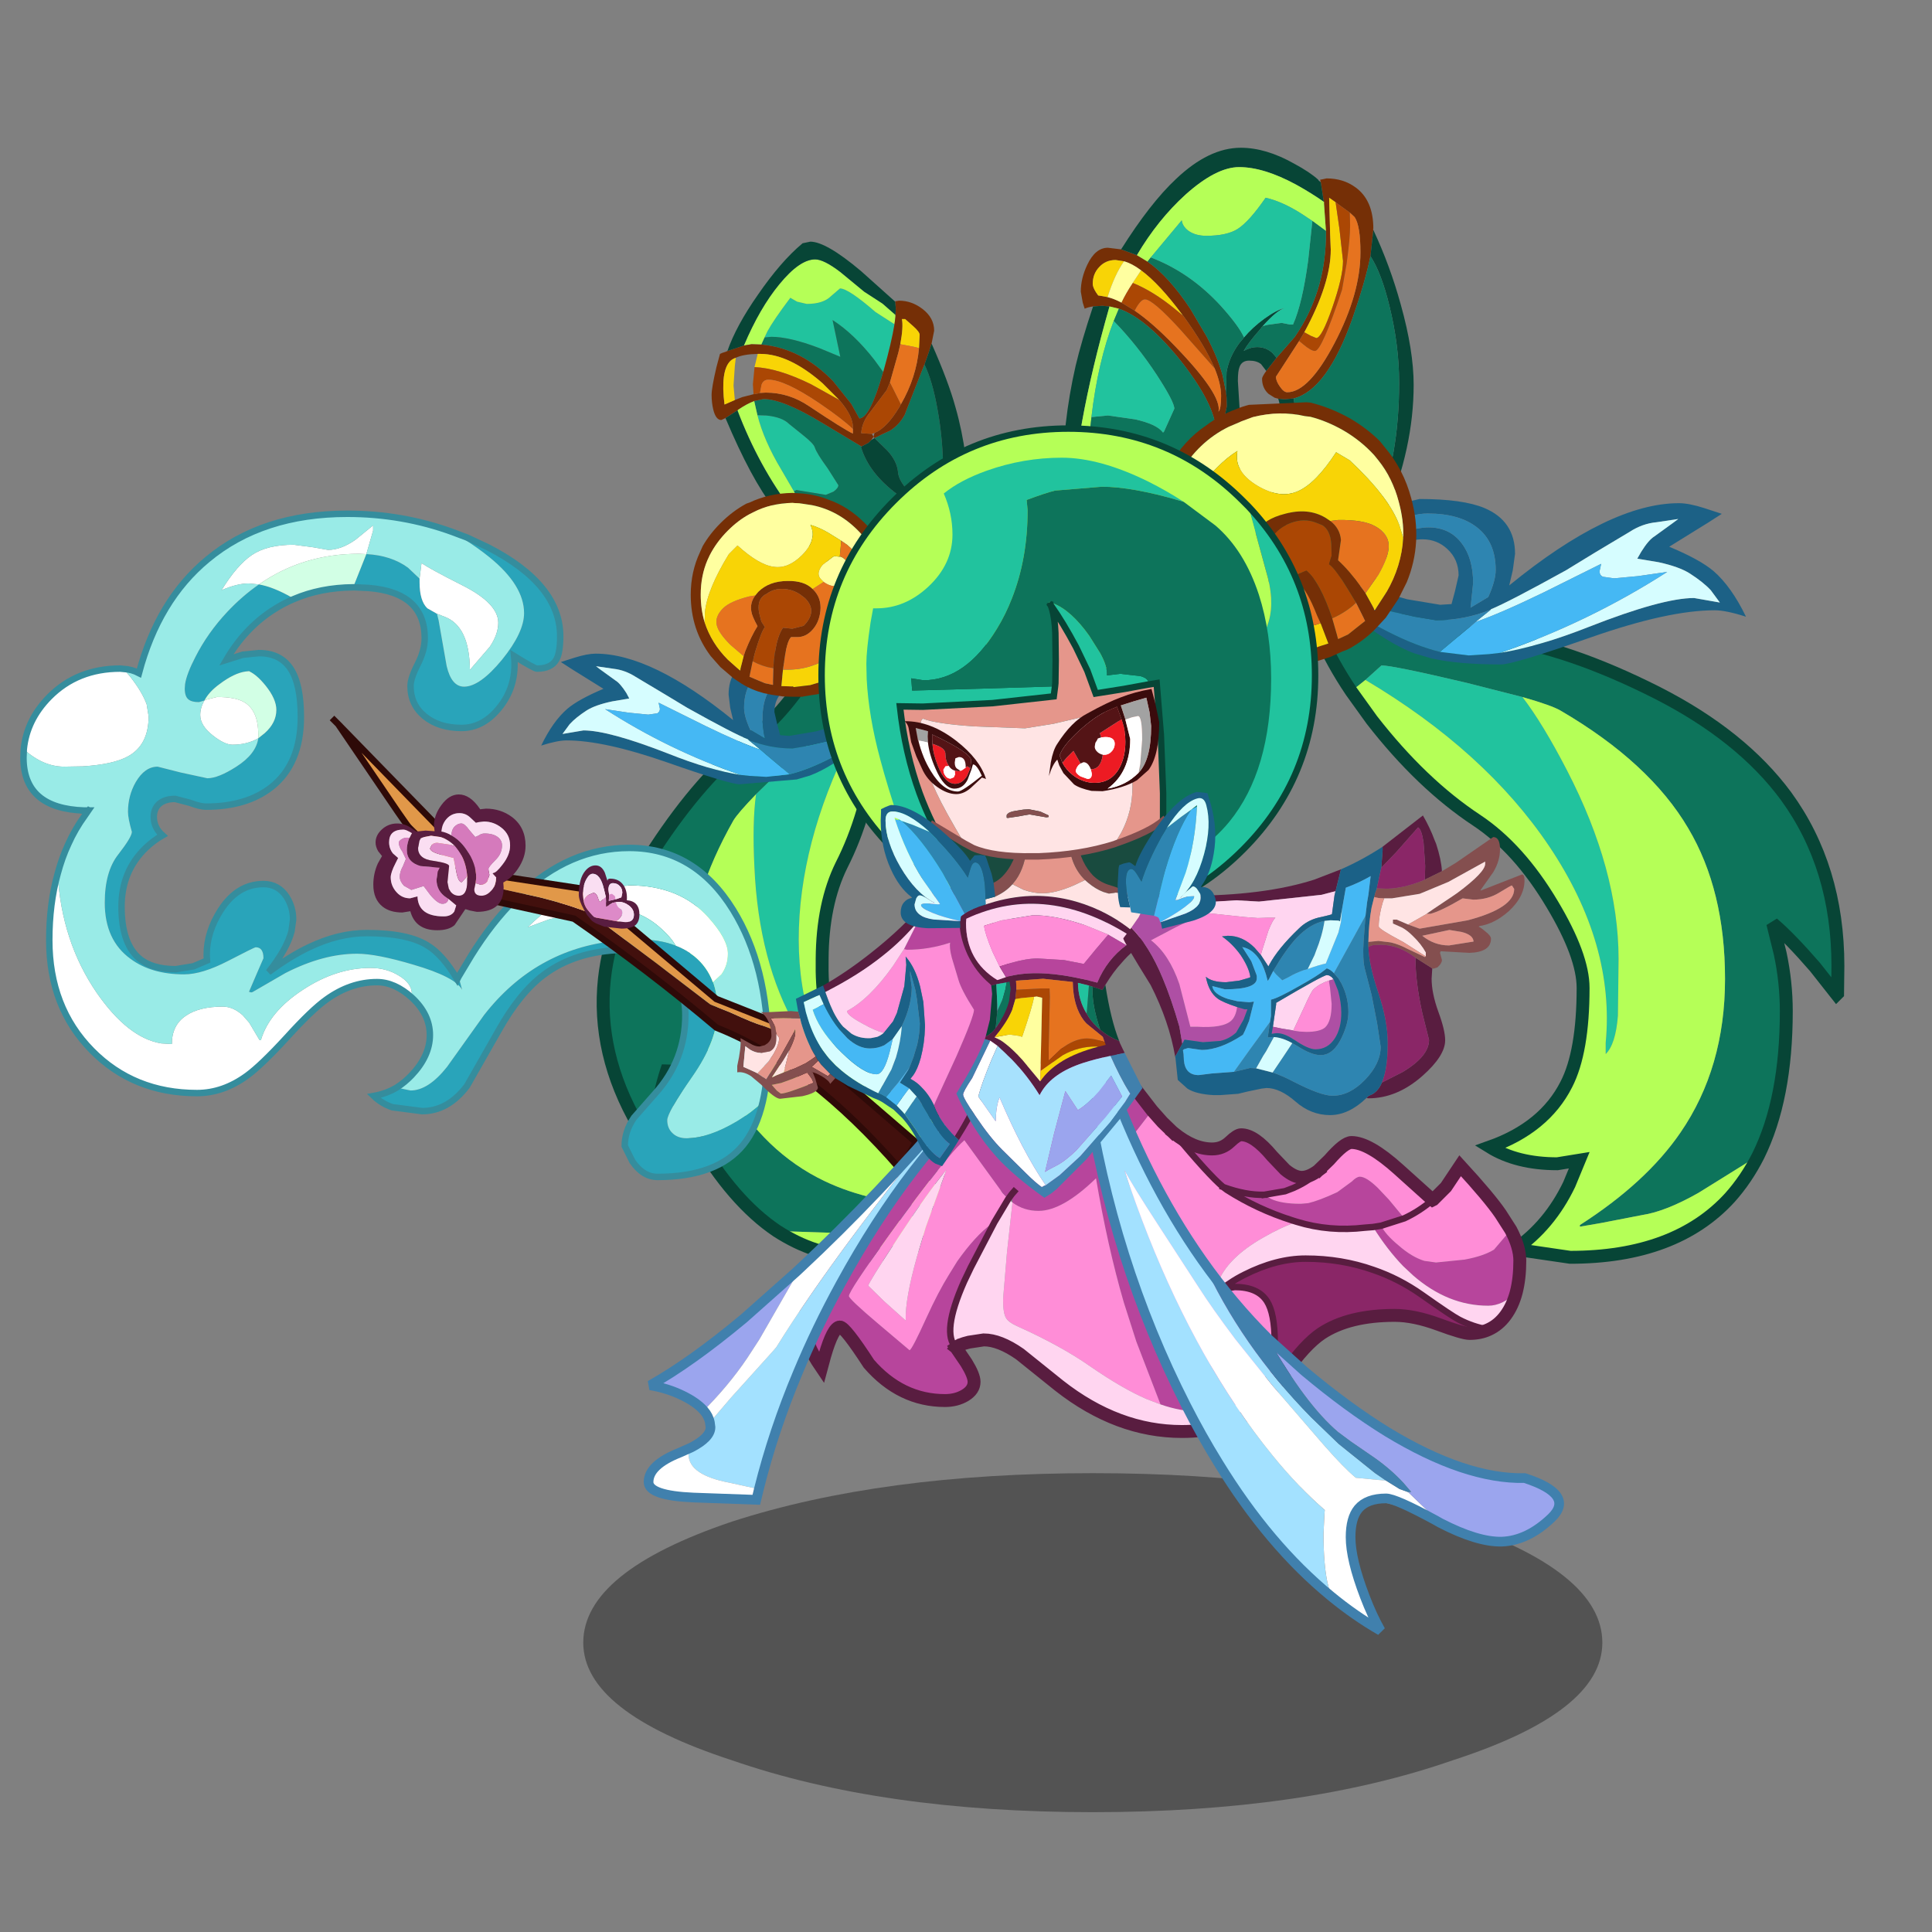 <svg xmlns:ffdec="https://www.free-decompiler.com/flash" xmlns:xlink="http://www.w3.org/1999/xlink" ffdec:objectType="frame" height="90" width="90" xmlns="http://www.w3.org/2000/svg"><rect width="100%" height="100%" fill="#808080" stroke="none"/><use ffdec:characterId="42" height="191.45" transform="translate(.567 6.883) scale(.405)" width="222.9" xlink:href="#a"/><defs><g id="a" transform="translate(-1.4 -17)"><use ffdec:characterId="1" height="9.8" transform="matrix(2.112 0 0 3.979 67.088 169.451)" width="55.5" xlink:href="#b"/><use ffdec:characterId="3" height="58.65" transform="translate(81.85 27.8) scale(.742)" width="39.9" xlink:href="#c"/><use ffdec:characterId="5" height="103.6" transform="translate(62.25 68.585) scale(.742)" width="72.8" xlink:href="#d"/><use ffdec:characterId="7" height="31.6" transform="translate(79.45 56.7) scale(.742)" width="31.6" xlink:href="#e"/><use ffdec:characterId="9" height="76" transform="translate(122.2 17) scale(.742)" width="54.45" xlink:href="#f"/><use ffdec:characterId="11" height="118.85" transform="translate(149.035 57.4) scale(.742)" width="85.35" xlink:href="#g"/><use ffdec:characterId="13" height="41.2" transform="translate(132.35 46.05) scale(.742)" width="41.2" xlink:href="#h"/><use ffdec:characterId="15" height="62.25" transform="translate(91.635 119.435) scale(.742)" width="113.4" xlink:href="#i"/><use ffdec:characterId="17" height="77.8" transform="translate(94.018 48.818) scale(.742)" width="77.8" xlink:href="#j"/><use ffdec:characterId="19" height="104.1" transform="translate(2.218 58.618) scale(.742)" width="116.7" xlink:href="#k"/><use ffdec:characterId="21" height="71.25" transform="translate(37.968 82.368) scale(.742)" width="91.45" xlink:href="#l"/><use ffdec:characterId="23" height="71.55" transform="translate(73.153 120.167) scale(.742)" width="56.9" xlink:href="#m"/><use ffdec:characterId="25" height="89.8" transform="translate(124.258 122.122) scale(.742)" width="75.25" xlink:href="#n"/><use ffdec:characterId="27" height="43.25" transform="translate(84.8 102.05) scale(.742)" width="42.4" xlink:href="#o"/><use ffdec:characterId="29" height="56.3" transform="translate(110 96) scale(.742)" width="29.4" xlink:href="#p"/><use ffdec:characterId="35" height="67.9" transform="translate(99.65 52.65) scale(.742)" width="62.75" xlink:href="#q"/><use ffdec:characterId="37" height="19.15" transform="translate(101.3 92.6) scale(.742)" width="17.75" xlink:href="#r"/><use ffdec:characterId="39" height="46.45" transform="translate(129.2 93.8) scale(.742)" width="62.2" xlink:href="#s"/><use ffdec:characterId="41" height="21.2" transform="translate(128.55 91.1) scale(.742)" width="15.25" xlink:href="#t"/></g><g id="u" fill-rule="evenodd"><path d="m26.6 20.2-1.35-1.85q-3.15-4.05-6.5-6.2l1.2 5.7-3.25-1.35q-4.6-1.75-7.45-1.75l-1.05.1.45-.95q.95-1.75 3.55-5.2l1.05.6 1.5.35q2.55 0 3.75-1.2l1.4-1.2q1.3 0 5.5 3.65l2.95 1.9q-.45 2.8-1.7 7.25l-.05.15M7.1 26.9l1.4.05q2.45.25 3.5 1.3l2.3 1.85q1.5 1.2 1.7 1.8.25.85 2 3.25l1.65 2.6q0 .45-.75 1l-1.2.5-4.55-.75-.4.2-1.95-3.35q-2.7-4.5-3.7-8.45" fill="#21c39e"/><path d="m8.2 14.85 1.05-.1q2.85 0 7.45 1.75l3.25 1.35-1.2-5.7q3.35 2.15 6.5 6.2l1.35 1.85q-2.05 7.2-3.7 7.2l-1.25-2.25-2.8-3.5Q13.9 16.5 7.7 15.95l.5-1.1m27.15 29.9q-2.05.8-3.35 3.05-1.8 3.05-2.8 9.6-8.55-6.05-14.35-12.8l.3-1.3-2.4-4.6.4-.2 4.55.75 1.2-.5q.75-.55.75-1L18 35.15q-1.75-2.4-2-3.25-.2-.6-1.7-1.8L12 28.25q-1.05-1.05-3.5-1.3l-1.4-.05-.5-2.2 1.45-.3q3 0 9.1 3.7l6 3.6v.1q1.2 4.1 5.75 7.45 2.6 1.9 5.35 3.15h.15l-3.35-3.15Q29 37.2 28.9 35.75q-.15-1.75-1.7-3.4l-1.95-1.9q.85-.45 2.4-1.15 1.45-.9 2.3-2.5l.3-.8 2.65-6.75.1-.2q1.25 2.6 2 6.85.9 4.8.9 10.15l-.55 8.7" fill="#0d745b"/><path d="m28.35 12.8-2.95-1.9q-4.2-3.65-5.5-3.65l-1.4 1.2q-1.2 1.2-3.75 1.2l-1.5-.35-1.05-.6q-2.6 3.45-3.55 5.2l-.45.95-.5 1.1-1.5-.05-1.2.2q2.45-5.8 5.5-9.5 3.15-3.85 5.55-3.85 1.35 0 3.9 1.95l3.7 3.05L26.5 9.6l2 1.75v.3l-.15 1.15M4 26.15l.1-.1q1.4-.95 2.5-1.35l.5 2.2q1 3.95 3.7 8.45l1.95 3.35 2.4 4.6-.3 1.3-2.35-2.9Q7.3 34.85 4 26.15" fill="#b5ff57"/><path d="m26.6 20.2.05-.15q1.25-4.45 1.7-7.25l.15-1.15v-.3l.05-1.05-.1-1v-.05l.6-.1q1.95 0 3.6 1.25 1.85 1.4 1.85 3.4l-.4 2-.4 1.25-.7 2-.1.2L30.25 26l-.3.8q-.85 1.6-2.3 2.5-1.55.7-2.4 1.15l-.15-.2.15-.6q1.9-.75 3.85-4l.25-.45q2.4-4.15 2.8-8.7l.1-2.05q0-.45-.95-1.3L30 12h-.5q.25 1.2-.25 3.9l-.3 1.3-1.3 4.6-.5 1.2-2.55 3.4q-1.25 1.5-1.4 3.15v.15h.1l1.55.1.25.45-.35.5-.45.45-1.05.55-.1-.05-6-3.6q-6.1-3.7-9.1-3.7l-1.45.3q-1.1.4-2.5 1.35l-.1.1-1.85 1.2-.65.3Q.65 27.65.25 26 0 24.95 0 23.75q0-1.1.75-4.3l.55-2.05q.4-.2.8-.3l.35-.15L5 16.1l1.2-.2 1.5.05q6.2.55 11.15 5.7l2.8 3.5 1.25 2.25q1.65 0 3.7-7.2m-23 4.35 1.15-.45 1.75-.45.85-.15.15-.05.9-.05q3.6 0 6.7 2.1 5.4 3.6 6.8 4.25V29q.15-1.85-2.1-4.45l-2.6-2.6Q12 17.4 7.55 17.4h-.4q-2.25.05-3.4.6-.55.2-.85.5-1.55 1.55-.9 6.75l1.6-.7" fill="#752f06"/><path d="M2.45 16.95Q3.8 13.05 7.2 8.2q3.55-5.15 6.85-7.9l.05-.05L15.3 0q2.45 0 7.85 4.55l5.25 4.7.05.05.1 1-.05 1.05-2-1.75-2.85-1.85-3.7-3.05q-2.55-1.95-3.9-1.95-2.4 0-5.55 3.85-3.05 3.7-5.5 9.5l-2.55.85M34.1 15.8q2.6 5.85 3.7 9.85 2.1 7.35 2.1 15.9l-.05 3.1-1.9-.4q-1.45 0-2.6.5l.55-8.7q0-5.35-.9-10.15-.75-4.25-2-6.85l.7-2 .4-1.25m-4.9 41.6-.2 1.25q-10-7.4-15.7-13.25l-3.65-4.1q-3.5-4.45-7.5-13.95L4 26.15q3.3 8.7 8.5 15.55l2.35 2.9q5.8 6.75 14.35 12.8m-5.95-25.65 1.05-.55.45-.45.5-.3 1.95 1.9q1.55 1.65 1.7 3.4.1 1.45 2.15 3.5l3.35 3.15h-.15q-2.75-1.25-5.35-3.15-4.55-3.35-5.75-7.45l.1-.05" fill="#074536"/><path d="M29.25 15.9q.5-2.7.25-3.9h.5l1.3 1.15q.95.85.95 1.3l-.1 2.05-.8-.2-2.1-.4M3.75 18l-.15 1.3-.2 3 .2 2.25-1.6.7q-.65-5.2.9-6.75.3-.3.85-.5m2.9 1.45.5-2.05h.4q4.45 0 9.65 4.55l2.6 2.6-4.4-2.45q-5.1-2.5-8.75-2.65" fill="#f8d406"/><path d="m24.85 29.8-1.55-.1h-.1v-.15q.15-1.65 1.4-3.15l2.55-3.4.5-1.2 1.7 3.4-.25.45q-1.95 3.25-3.85 4l-.4.15M6.5 23.65l-.1-1.55.25-2.6v-.05q3.65.15 8.75 2.65l4.4 2.45q2.25 2.6 2.1 4.45v.05q-1.6-1.55-5.2-4-5.4-3.65-7.9-3.65-.75 0-1.05.75l-.25 1.3-.15.05-.85.15" fill="#ab4704"/><path d="m27.65 21.8 1.3-4.6.3-1.3 2.1.4.8.2q-.4 4.55-2.8 8.7l-1.7-3.4M7.5 23.45l.25-1.3q.3-.75 1.05-.75 2.5 0 7.9 3.65 3.6 2.45 5.2 4v.7q-1.4-.65-6.8-4.25-3.1-2.1-6.7-2.1l-.9.05" fill="#e6731f"/></g><g id="v"><path d="M52.4 17.5q.6-9-1.9-15.65L46.9.05 46.75 0q-1.2 3.8-4 8.65-4.65 7.9-10.35 12.3-7.5 5.75-14.75 16.8Q10.9 48.2 9.8 58q-1.25 11.55 5.25 22.75l1.85 3.1.15.05.65-4.55q.95-4.95 1.95-7.75l1.15 3.95q1.2 3.65 3.1 6.95 5.8 10 12.65 14.6l9.25.3q5-.05 7.9-1.2 2.9-1.15 5.25-1.8 2.4-.65 2.6-.9l-.15-.2q-10.3-.5-17.5-3.95-9.3-4.45-15.15-14.55-5.85-10.1-5.7-19.55.1-10.05 6.75-21.8.7-1.15 3.5-4.05l5.4-5.25q7.25-6.85 8.55-7.6l2.8.6 1.35.2 1 .15" fill="#0d745b" fill-rule="evenodd" transform="translate(0 1.3)"/><path d="m50.05 17.15-2.8-.6q-1.3.75-8.55 7.6l-5.4 5.25q-.6 4.35-.25 11.3.65 14.7 6.5 24.85l3.8 6.4q2.15 3.15 3.95 3.6l-.75-1.3q-7.55-10.6-6.5-26.1 1.05-15.05 10-31" fill="#21c39e" fill-rule="evenodd" transform="translate(0 1.3)"/><path d="M36.55 97.1q2.95 1.9 6 2.9 10.15 3.2 22.1-3.7 2.1-1.2 5.75-4.55-5.5-.4-10.4-3.8l-2.75-2.1q1.45-.3 2.75-1.05 4.6-2.65 6.55-6.35-7.5 1.4-12.8-2.05-4.05-2.6-8.25-9.9-2.1-3.65-1.95-11.6.05-8.5 3-14.5 3.95-7.75 5.4-18.3l.45-4.6-1-.15-1.35-.2q-8.95 15.95-10 31-1.05 15.5 6.5 26.1l.75 1.3q-1.8-.45-3.95-3.6l-3.8-6.4Q33.7 55.4 33.05 40.7q-.35-6.95.25-11.3-2.8 2.9-3.5 4.05-6.65 11.75-6.75 21.8-.15 9.45 5.7 19.55Q34.6 84.9 43.9 89.35q7.2 3.45 17.5 3.95l.15.2q-.2.25-2.6.9-2.35.65-5.25 1.8t-7.9 1.2l-9.25-.3" fill="#b5ff57" fill-rule="evenodd" transform="translate(0 1.3)"/><path d="M52.4 18.8q.6-9-1.9-15.65l-3.6-1.8-.15-.05q-1.2 3.8-4 8.65-4.65 7.9-10.35 12.3-7.5 5.75-14.75 16.8Q10.9 49.5 9.8 59.3q-1.25 11.55 5.25 22.75l1.85 3.1.15.05.65-4.55q.95-4.95 1.95-7.75l1.15 3.95q1.2 3.65 3.1 6.95 5.8 10 12.65 14.6 2.95 1.9 6 2.9 10.15 3.2 22.1-3.7 2.1-1.2 5.75-4.55-5.5-.4-10.4-3.8l-2.75-2.1q1.45-.3 2.75-1.05 4.6-2.65 6.55-6.35-7.5 1.4-12.8-2.05-4.05-2.6-8.25-9.9-2.1-3.65-1.95-11.6.05-8.5 3-14.5 3.95-7.75 5.4-18.3l.45-4.6z" fill="none" stroke="#074536" stroke-linecap="square" stroke-linejoin="miter-clip" stroke-miterlimit="3" stroke-width="2"/><path d="M48.1 12.95v-.25l.25-2.5.05-.35-.7-.5q-1.7-1.1-2.5-1.3l-2.4-.6-1.75-.4q-5.45 0-8.15 1.15-3.85 1.6-3.85 5.75L29.3 16l.45 1.9Q17.1 7.6 8.45 7.6q-1.25 0-3.2.6l-2.2.7 1.7 1.1 4.9 3.05q-3.9 1.65-5.6 3.1Q1.8 18.1 0 21.85q2.5-.8 3.95-.8 5.8 0 15.55 3.4 9.7 3.4 11.3 3.4l8.8-.75 2.05-.6q3.35-1.25 8.25-5.15l-.25-.35q-1.45 1.15-4.6 2.7-3.55 1.85-6.55 2.6l-3.6.4-2.6-.15-1.4-.15q-4.8-.75-11.2-3.3-9.2-3.6-13.15-3.6l-3.25.55 1.1-1.5q.95-1.05 2.65-2.15Q8.4 15.55 11 15l2.65-.45-.45-.85q-.95-1.5-1.7-1.95l-2.35-1.7-.65-.5 2.75.4q1.75.2 3.4 1.25L19 13.8l3.65 2.2q7.25 4.05 9.45 4.9v.05q3.3 1.35 6.85 1.35l2.7-.45 3.1-.7q1.65-.25 4.2-1.6l-.3-1-.75.5.15-.4.15-.4q0-1.5-1.05-3.55-.85-1.75-1.7-2.55-.45-.45-2.45-1l-3.05-.55q-2.7 0-4.2 2.05-1.45 1.85-1.45 5 0 1.15.35 3.05l-.4-.2-1.85-1.1q-.95-2.1-.95-3.4 0-3.55 2.35-5.4 2.25-1.7 6.25-1.7 1.95 0 4.25 1.2 2 1.05 3.8 2.85m-11.95 3.7q0-2 1.4-3.3 1.3-1.25 3.15-1.25 2.35 0 4.15 1.95 1.75 1.9 1.75 4l-.05.5-3.95 1.1-4.15.7-1.25-.1h-.15l-.45-1.65-.45-1.95" fill="#1c6186" fill-rule="evenodd" transform="translate(0 1.3)"/><path d="M32.1 20.95v-.05q-2.2-.85-9.45-4.9L19 13.8l-4.35-2.6q-1.65-1.05-3.4-1.25l-2.75-.4.65.5 2.35 1.7q.75.45 1.7 1.95l.45.85L11 15q-2.6.55-3.95 1.4-1.7 1.1-2.65 2.15l-1.1 1.5 3.25-.55q3.95 0 13.15 3.6 6.4 2.55 11.2 3.3-11.15-3.85-21-10.2l3.65.55 3.05.3 1.4-.2q.4-.25.4-.7l-.2-.95 7.25 3.6q5.45 2.65 8.55 3.7l-1.9-1.55" fill="#d6fdff" fill-rule="evenodd" transform="translate(0 1.3)"/><path d="m30.9 26.4 1.4.15 2.6.15 3.6-.4-3.75-3.15-.1-.1-.65-.55q-3.1-1.05-8.55-3.7l-7.25-3.6.2.95q0 .45-.4.7l-1.4.2-3.05-.3-3.65-.55q9.85 6.35 21 10.2" fill="#45b8f4" fill-rule="evenodd" transform="translate(0 1.3)"/><path d="M48.1 12.95q-1.8-1.8-3.8-2.85-2.3-1.2-4.25-1.2-4 0-6.25 1.7-2.35 1.85-2.35 5.4 0 1.3.95 3.4l1.85 1.1.4.2q-.35-1.9-.35-3.05 0-3.15 1.45-5 1.5-2.05 4.2-2.05l3.05.55q2 .55 2.45 1 .85.8 1.7 2.55 1.05 2.05 1.05 3.55l-.15.4-.15.4.75-.5q-.55-2.2-.55-5.6m.85 6.6q-2.55 1.35-4.2 1.6l-3.1.7-2.7.45q-3.55 0-6.85-1.35L34 22.5l.65.55.1.1 3.75 3.15q3-.75 6.55-2.6 3.15-1.55 4.6-2.7l-.6-1.35-.1-.1" fill="#2e85b1" fill-rule="evenodd" transform="translate(0 1.3)"/></g><g id="w" fill-rule="evenodd"><path d="m30 16.1.05-.25-.05-.05.05-.15-.2-2.1-.4-2-.05-.05-.95-2.25q-1-1.9-2.6-3.5Q22.8 2.7 18.8 1.9l-1.65-.25-1.4-.1Q12.4 1.6 9.7 3l-.6.3q-1.75.95-3.35 2.55Q4 7.6 2.95 9.65l-.35.75q-1.05 2.45-1.05 5.35 0 2.3.6 4.3 1.05 3.25 3.6 5.8L7.6 27.5l.05.05.05-.05v-.2l.5-2 .25-.75q.9-2.3 1.9-3.9-.85-1.55-.95-2.25-.25-1.35.6-2.5l.45-.55q1.7-1.7 4.6-1.7 2.55-.05 3.85 1.25l.1.1q1.3 1.3 1.1 3.3-.2 1.9-1.4 3.1-.9.9-2.05.95h-1.1q-.7.7-1.1 4l-.15 1.05-.25 2.55 1.75.05.2.1 2.5-.3 3.45-1.05Q24 27.7 25.8 25.9q2.95-2.95 3.85-6.75l.3-2 .1-1-.05-.05M9.1 1.5Q12.15.05 15.8 0l1.6.1q2.1.2 3.95.95 3.05 1.05 5.6 3.6Q28.8 6.5 29.9 8.7l.25.55.75 1.85.5 2.2.2 2.1v.6l-.05 1.35-.1.7-.3 1.6-.05.15q-.95 4.05-4.15 7.25-1.9 1.9-4.2 3L19.7 31.2l-2.25.35-.05.05h-1.6l-1.55-.05-1.65-.25-1.25-.25q-1.9-.5-3.5-1.5l-1.2-.8L4.6 27l-1.5-1.7Q0 21.2 0 15.8q0-3.6 1.45-6.65l.4-.9q1.1-1.9 2.75-3.55 1.9-1.9 4.05-3.05l.45-.15m3.7 25.7q.3-4.6 1.5-6.3l1.45.15 1.75-.45q2.25-2.25.2-4.3l-.4-.3q-1.15-.95-2.7-1.1-1.65-.15-2.85.75-.35.15-.65.45-.8.8-.5 2.5l.35 1.35.55.85q-.55.65-1.5 3.8l-.4 1.5-.5 2.4 2.4 1 1.15.25h.1v-.6l.05-1.95" fill="#752f06"/><path d="M2.15 20.05q-.6-2-.6-4.3 0-2.9 1.05-5.35l.35-.75Q4 7.6 5.75 5.85q1.6-1.6 3.35-2.55l.6-.3q2.7-1.4 6.05-1.45l1.4.1 1.65.25q4 .8 7.05 3.85 1.6 1.6 2.6 3.5l.95 2.25.05.05.4 2 .2 2.1-.05.15.05.05-.05.25-.05-.25Q28.3 12 25.7 9.4l-.4-.4-1.05-.95-.95-.65-1.85-1.15q-1.5-.9-2.9-1.3.5 1.1.3 2-.2 1.3-1.6 2.7-2.15 2.15-4.4 1.8-2.3-.3-5.6-3.3L5.9 9.5q-3.35 5.45-3.7 9l-.05 1.55M23.1 9.9l.05-.05.2.1q.2 0 .8.6.6.6.55 1.65-.15.95-.7 1.5-.85.85-1.85.75-.8-.1-1.55-.65l-.35-.35q-.55-.55-.4-1.2.15-.65.65-1.15l1.3-1q.2-.2.5-.3l.8.1" fill="#ffffa0"/><path d="m30 16.1.05.05-.1 1-.3 2q-.9 3.8-3.85 6.75-1.8 1.8-3.85 2.85L18.5 29.8l-2.5.3-.2-.1-1.75-.05.25-2.55h.6q4.95.05 8.65-3.65 3.3-3.3 3.55-7.55.3-3.7-1.8-7.2l.4.4q2.6 2.6 4.25 6.45l.05.25m-11.1-1.2q-1.3-1.3-3.85-1.25-2.9 0-4.6 1.7l-.45.55-.95.15Q6.1 16.8 5 17.9q-1.3 1.3-.95 2.65.3 1.2 2.1 3L8.2 25.3l-.5 2v.2h-.1l-1.85-1.65q-2.55-2.55-3.6-5.8l.05-1.55q.35-3.55 3.7-9l1.35-1.35q3.3 3 5.6 3.3 2.25.35 4.4-1.8 1.4-1.4 1.6-2.7.2-.9-.3-2 1.4.4 2.9 1.3L23.3 7.4v.4l-.2 2.1-.8-.1q-.3.1-.5.3l-1.3 1q-.5.5-.65 1.15-.15.65.4 1.2l.35.35-1.7 1.1" fill="#f8d406"/><path d="m9.6 26.1.4-1.5q.95-3.15 1.5-3.8l-.55-.85-.35-1.35q-.3-1.7.5-2.5.3-.3.65-.45 1.2-.9 2.85-.75 1.55.15 2.7 1.1l.4.3q2.05 2.05-.2 4.3l-1.75.45-1.45-.15q-1.2 1.7-1.5 6.3-1.7-.3-3.2-1.1" fill="#ab4704"/><path d="m14.3 27.4.15-1.05q.4-3.3 1.1-4h1.1q1.15-.05 2.05-.95 1.2-1.2 1.4-3.1.2-2-1.1-3.3l-.1-.1 1.7-1.1q.75.55 1.55.65 1 .1 1.85-.75.55-.55.7-1.5.05-1.05-.55-1.65-.6-.6-.8-.6l-.2-.1-.05.05.2-2.1v-.4l.95.65L25.3 9q2.1 3.5 1.8 7.2-.25 4.25-3.55 7.55-3.7 3.7-8.65 3.65h-.6M10 15.9q-.85 1.15-.6 2.5.1.7.95 2.25-1 1.6-1.9 3.9l-.25.75-2.05-1.75q-1.8-1.8-2.1-3Q3.7 19.2 5 17.9q1.1-1.1 4.05-1.85l.95-.15m2.8 11.3-.05 1.95v.6h-.1l-1.15-.25-2.4-1 .5-2.4q1.5.8 3.2 1.1" fill="#e6731f"/></g><g id="x" fill-rule="evenodd"><path d="m40.05 5.35-.1-.4.3-.05.7-.15q2.6 0 4.5 1.4 2.75 2 2.75 6.4l-.05.05.05.15-.45 4.05q-.8 3.95-2.8 9.7-3.9 11-9.05 12.35h-.05l-1.4.15-1-.1-.55-.15-.95-.6q-1-.9-1-2.35 0-.3.65-1.2l1.6-2.05 2.7-3.1.1-.1.75-1.15q4.1-6.6 4.1-14.9v-.4l-.3-4.2v-.3l-.05-.15-.45-2.9M4.75 24.6q-.75.1-1.3.35l-.3-.95-.3-1.7q0-2.05 1-4.15 1.25-2.65 3.2-2.65l2.05.25 2.45.9 1.65 1Q16.55 20 19.85 25l2.45 4.15q1.75 3.25 2.55 6.2l.5 2.5.1.8.05 1.4-.5 2.3-.05.2-.25.65-.7 1.05-.15-.1q-.1-4.5-6.1-11.85-3.7-4.45-6.9-6.35-1.1-.65-2.1-1L7.3 24.6l-1.1-.1-1.45.1m37.6-16.15-1-.7.15 5.6.1 2.45q0 5.25-4.1 12.8l-.15.25-.65 1.1-3.6 5.55q0 .65.6 1.5.6.9 1.15.9 3.35 0 7.35-7.65 4-7.65 4-14.05 0-4.1-.9-5.45l-.75-.7-2.2-1.6M9.55 17.6l-1.3-.2q-1.55 0-2.55 1.1-1 1.05-1 2.6 0 .5.5 1.3l.35.5.35.05 1.1.2q1 .25 2.15.85l2.05 1.25q2.85 1.95 6.3 5.55 7.25 7.5 6.7 10.1.4-.4.4-2.45 0-1.8-1-4.25-1.45-3.45-4.9-8.2l-.1-.1q-3.55-4.8-6.4-6.9-1.4-1.05-2.65-1.4" fill="#752f06"/><path d="M48.2 12.75q2.6 5.55 4.25 11.55 2 7.15 2 12.45 0 9.75-4.35 20.1Q45.15 68.55 36.4 76l-.05-.05-2.05-1.5q10.05-7.45 14.4-18 3.5-8.55 3.5-20 0-5.8-1.5-11.9-1.25-5.15-2.95-7.75l.45-4.05m-18.9 58.1L26.8 69q1.35-2.45 3.6-9.05 3.55-10.35 3.55-15.55 0-4.15-.5-5.5l1 .1 1.4-.15.35 2.4.35 4.45q0 7.75-3 16.35-2.05 5.75-4.25 8.8m2.3-36.25-.8-1.05q-.65-.55-1.85-.55-1.15 0-1.5 1-.25.6-.25 2.15l.25 4 .25 5.15v2.65l-.6 6.45-1.75 9.1-1.1 4.55-2.45-1.3q1.35-3.7 2.1-6.9 1.2-5 1.2-9.65l-.25-4.95-.15-2.05.25-.65.05-.2.5-2.3-.05-1.4-.1-.8.1-3.1q.4-2.35 2-4.5l.55-.65.15-.2q1.3-1.55 3.15-2.9 1.95-1.4 3.15-1.65-1.2.35-3.4 2.8l-.1.1-.3.4q-1.85 2.1-2.55 3.35 1.05-.6 2.1-.6 1.35 0 2.35.9l.65.75-1.6 2.05M1.55 56.45q-.05 2.8.2 5.2l-.25-.15-1.25-3.7Q0 56.6 0 52q0-9.25 2.05-18.2.9-3.8 2.7-9.2l1.45-.1 1.1.1Q1.7 44.25 1.55 56.45m7.55-40.7q4.5-7.15 8.5-10.9Q22.7 0 27.65 0q3.9 0 8.25 2.45 2.5 1.35 3.75 2.5l.05.1.35.3.45 2.9.05.15q-2-1.4-4.35-2.7-5-2.7-8.8-2.7-3.55 0-8.3 4.25-4.3 3.9-7.55 9.4l-2.45-.9" fill="#074536"/><path d="M3.8 57.5q-1.25-.6-2.25-1.05.15-12.2 5.75-31.85l1.45.35-.75 1.8-.05.1Q5.5 33.2 4.5 41.75v.05q-.75 6.25-.75 13.65l.05 2.05M40.55 8.4v.3l.3 4.2-2.1-1.55-.75-.5q-3.55-2.45-6.5-3.1-2.55 3.7-4.35 4.85-1.7 1.05-4.85 1.05-1.7 0-2.8-.8-.9-.7-1-1.6L13.7 17l-.5.65-1.65-1q3.25-5.5 7.55-9.4Q23.85 3 27.4 3q3.8 0 8.8 2.7 2.35 1.3 4.35 2.7" fill="#b5ff57"/><path d="m34.3 74.45-3.55-2.55-1.45-1.05q2.2-3.05 4.25-8.8 3-8.6 3-16.35l-.35-4.45-.35-2.4h.05q5.15-1.35 9.05-12.35 2-5.75 2.8-9.7 1.7 2.6 2.95 7.75 1.5 6.1 1.5 11.9 0 11.45-3.5 20-4.35 10.55-14.4 18m-12.5-7.7Q10 60.4 3.8 57.5l-.05-2.05q0-7.4.75-13.65v-.05l2.55-.25 4.2.6q3.4.75 4.35 2.05l.15-.15 1.6-3.55q0-1.05-2.7-5.2-3.05-4.65-6.7-8.4l.05-.1.75-1.8q1 .35 2.1 1 3.2 1.9 6.9 6.35 6 7.35 6.1 11.85l.15.1.7-1.05.15 2.05.25 4.95q0 4.65-1.2 9.65-.75 3.2-2.1 6.9M40.85 12.9v.4q0 8.3-4.1 14.9L36 29.35l-.1.1-2.7 3.1-.65-.75q-1-.9-2.35-.9-1.05 0-2.1.6.7-1.25 2.55-3.35l.3-.4.1-.1.75-.2 2.2-.3 1.25.25h.5q1.45-3.25 2.35-9.95l.65-6.1 2.1 1.55M13.2 17.65l.5-.65q6.05 2.3 10.8 7.45 2.85 3.15 3.65 4.95l-.15.2-.55.65q-1.6 2.15-2 4.5l-.1 3.1-.5-2.5q-.8-2.95-2.55-6.2L19.85 25q-3.3-5-6.65-7.35" fill="#0d745b"/><path d="M37.5 28.6q4.1-7.55 4.1-12.8l-.1-2.45-.15-5.6 1 .7.6 4.15.55 4.95q0 2.45-1.65 7.2t-2.5 4.75l-.85-.35-1-.55M7 23.15l-1.1-.2-.35-.05-.35-.5q-.5-.8-.5-1.3 0-1.55 1-2.6 1-1.1 2.55-1.1l1.3.2Q8.1 19.65 7 23.15M12.2 19q2.85 2.1 6.4 6.9v.05L17.45 25q-3.35-2.75-6.55-4.05L12.2 19" fill="#f8d406"/><path d="m13.7 17 4.8-5.75q.1.9 1 1.6 1.1.8 2.8.8 3.15 0 4.85-1.05 1.8-1.15 4.35-4.85 2.95.65 6.5 3.1l.75.5-.65 6.1q-.9 6.7-2.35 9.95h-.5L34 27.15l-2.2.3-.75.2q2.2-2.45 3.4-2.8-1.2.25-3.15 1.65-1.85 1.35-3.15 2.9-.8-1.8-3.65-4.95Q19.75 19.3 13.7 17m-5.75 9.85q3.65 3.75 6.7 8.4 2.7 4.15 2.7 5.2L15.75 44l-.15.15q-.95-1.3-4.35-2.05l-4.2-.6-2.55.25q1-8.55 3.45-14.9" fill="#21c39e"/><path d="m44.55 10.05.75.7q.9 1.35.9 5.45 0 6.4-4 14.05t-7.35 7.65q-.55 0-1.15-.9-.6-.85-.6-1.5l3.6-5.55.6.5q1.25 1.05 1.85 1.05 1.05 0 4.2-9.5l.7-4q.55-3.95.55-6l-.05-1.95M23.6 34.2q1 2.45 1 4.25 0 2.05-.4 2.45.55-2.6-6.7-10.1-3.45-3.6-6.3-5.55.9-1.75 1.6-1.75 1.2 0 5.45 4.65l5.35 6.05" fill="#e6731f"/><path d="m42.35 8.45 2.2 1.6.05 1.95q0 2.05-.55 6l-.7 4q-3.15 9.5-4.2 9.5-.6 0-1.85-1.05l-.6-.5.65-1.1.15-.25 1 .55.85.35q.85 0 2.5-4.75t1.65-7.2l-.55-4.95-.6-4.15M18.7 26q3.45 4.75 4.9 8.2l-5.35-6.05Q14 23.5 12.8 23.5q-.7 0-1.6 1.75L9.15 24q.65-1.4 1.75-3.05 3.2 1.3 6.55 4.05l1.15.95.1.05" fill="#ab4704"/><path d="M7 23.15q1.1-3.5 2.55-5.55 1.25.35 2.65 1.4l-1.3 1.95Q9.8 22.6 9.15 24 8 23.4 7 23.15" fill="#ffffa0"/></g><g id="y"><path d="M7.3 29.8Q1.35 20.95 0 12.75l2.6-4 .15-.15q3.45 3.2 9.2 6.45 9.4 5.35 17.8 6.5 11.05 1.45 25 8.5 13.05 6.65 19.95 16 8.05 11.05 8.05 26.35l-.05 4.25-.15.15-3.35-4.25q-3.9-4.5-6.55-6.75l1.15 4.65q.95 4.45.95 8.95 0 13.6-4.35 22.4l-9.25 5.75q-5.1 2.9-8.75 3.45l-6.45 1.25-3.2.55v-.25q10.3-6.6 15.6-14.35 6.9-10.05 6.9-23.8t-5.7-23.35q-6-10.2-19.8-18.25-1.35-.8-5.9-2.1l-8.65-2.2Q13.75 25.8 12 25.8l-2.5 2.25-1.25 1-.95.75" fill="#0d745b" fill-rule="evenodd" transform="translate(1.3)"/><path d="M9.5 28.05 12 25.8q1.75 0 13.2 2.7l8.65 2.2q3.15 4.1 6.9 11.35 8 15.45 8 29.25l-.1 8.8q-.35 4.45-1.9 5.95V84.3Q48.2 69.05 38 53.85 28.1 39.1 9.5 28.05" fill="#21c39e" fill-rule="evenodd" transform="translate(1.3)"/><path d="M70.4 101.8q-1.85 3.65-4.4 6.5-8.45 9.25-24.75 9.25l-8.55-1.25q5.35-3.7 8.4-10.05l1.55-3.75-3.4.55q-6.25 0-10.45-2.6 8.45-3 11.85-9.7 2.6-5.05 2.6-14.95 0-5-4.8-13-5.15-8.65-11.7-13-8.55-5.65-16.25-15.55L7.3 29.8l.95-.75 1.25-1Q28.1 39.1 38 53.85q10.2 15.2 8.75 30.45v1.75q1.55-1.5 1.9-5.95l.1-8.8q0-13.8-8-29.25Q37 34.8 33.85 30.7q4.55 1.3 5.9 2.1 13.8 8.05 19.8 18.25 5.7 9.6 5.7 23.35 0 13.75-6.9 23.8-5.3 7.75-15.6 14.35v.25l3.2-.55L52.4 111q3.65-.55 8.75-3.45l9.25-5.75" fill="#b5ff57" fill-rule="evenodd" transform="translate(1.3)"/><path d="M8.6 29.8q-5.95-8.85-7.3-17.05l2.6-4 .15-.15q3.45 3.2 9.2 6.45 9.4 5.35 17.8 6.5 11.05 1.45 25 8.5Q69.1 36.7 76 46.05q8.05 11.05 8.05 26.35L84 76.65l-.15.15-3.35-4.25q-3.9-4.5-6.55-6.75l1.15 4.65q.95 4.45.95 8.95 0 13.6-4.35 22.4-1.85 3.65-4.4 6.5-8.45 9.25-24.75 9.25L34 116.3q5.35-3.7 8.4-10.05l1.55-3.75-3.4.55q-6.25 0-10.45-2.6 8.45-3 11.85-9.7 2.6-5.05 2.6-14.95 0-5-4.8-13-5.15-8.65-11.7-13-8.55-5.65-16.25-15.55L8.6 29.8z" fill="none" stroke="#074536" stroke-linecap="square" stroke-linejoin="miter-clip" stroke-miterlimit="3" stroke-width="2"/><path d="M9.2 7.25v-.3L8.9 3.9l-.05-.45.85-.6q2.1-1.4 3.1-1.6L15.75.5 17.9 0q6.7 0 10.05 1.4 4.75 2 4.75 7.1l-.35 2.55-.55 2.35Q47.4.65 58.1.65q1.55 0 3.9.75l2.75.9-2.1 1.35L56.6 7.4q4.8 2 6.9 3.8 2.75 2.4 5 7.05-3.1-1-4.85-1-7.2 0-19.2 4.2-11.95 4.2-13.95 4.2-6.6 0-10.8-.95l-2.55-.75Q13 22.45 7 17.6l.3-.4q1.8 1.4 5.65 3.35 4.4 2.25 8.1 3.15l4.45.55 3.15-.2 1.75-.2q5.95-.95 13.8-4.05 11.35-4.45 16.25-4.45l4 .7-1.4-1.9q-1.15-1.25-3.25-2.6-1.65-1.05-4.85-1.75l-3.3-.55.6-1.05q1.15-1.85 2.05-2.4l2.9-2.1.8-.6-3.35.5q-2.2.2-4.2 1.5L45.1 8.3l-4.5 2.75Q31.65 16 28.95 17.1v.05q-4.1 1.65-8.5 1.65l-3.3-.55-3.8-.85q-2.05-.3-5.2-2l.35-1.2.95.6-.2-.5-.2-.5q0-1.85 1.3-4.4 1.05-2.1 2.1-3.1.55-.55 3.05-1.25 2.4-.65 3.75-.65 3.35 0 5.2 2.5 1.75 2.3 1.75 6.15l-.4 3.8.5-.3 2.25-1.35q1.15-2.55 1.15-4.2 0-4.35-2.9-6.6-2.75-2.15-7.65-2.15-2.45 0-5.25 1.5-2.5 1.3-4.7 3.5m14.75 4.6q0-2.5-1.75-4.1-1.6-1.5-3.85-1.5-2.9 0-5.15 2.4-2.15 2.3-2.15 4.9l.05.6 4.9 1.4 5.1.85 1.55-.1h.2l.55-2.05.55-2.4" fill="#1c6186" fill-rule="evenodd" transform="translate(1.3)"/><path d="M28.95 17.15v-.05q2.7-1.1 11.65-6.05l4.5-2.75 5.35-3.2q2-1.3 4.2-1.5L58 3.1l-.8.6-2.9 2.1q-.9.55-2.05 2.4l-.6 1.05 3.3.55q3.2.7 4.85 1.75 2.1 1.35 3.25 2.6l1.4 1.9-4-.7q-4.9 0-16.25 4.45-7.85 3.1-13.8 4.05Q44.15 19.1 56.3 11.3l-4.5.65-3.75.35-1.75-.25q-.5-.25-.5-.85l.25-1.15-8.95 4.45q-6.7 3.25-10.5 4.55l2.35-1.9" fill="#d6fdff" fill-rule="evenodd" transform="translate(1.3)"/><path d="m30.4 23.85-1.75.2-3.15.2-4.45-.55 4.6-3.85.15-.1.8-.7q3.8-1.3 10.5-4.55l8.95-4.45-.25 1.15q0 .6.5.85l1.75.25 3.75-.35 4.5-.65q-12.15 7.8-25.9 12.55" fill="#45b8f4" fill-rule="evenodd" transform="translate(1.3)"/><path d="M9.2 7.25q2.2-2.2 4.7-3.5 2.8-1.5 5.25-1.5 4.9 0 7.65 2.15 2.9 2.25 2.9 6.6 0 1.65-1.15 4.2l-2.25 1.35-.5.3.4-3.8q0-3.85-1.75-6.15-1.85-2.5-5.2-2.5-1.35 0-3.75.65-2.5.7-3.05 1.25-1.05 1-2.1 3.1-1.3 2.55-1.3 4.4l.2.5.2.5-.95-.6q.7-2.75.7-6.95M8.15 15.4q3.15 1.7 5.2 2l3.8.85 3.3.55q4.4 0 8.5-1.65l-2.35 1.9-.8.7-.15.1-4.6 3.85q-3.7-.9-8.1-3.15Q9.1 18.6 7.3 17.2l.75-1.65.1-.15" fill="#2e85b1" fill-rule="evenodd" transform="translate(1.3)"/></g><g id="z" fill-rule="evenodd"><path d="m24.15.3-8.9.4q-1 .25-1.95.65-2.6.95-4.7 2.55-3.45 2.3-5.8 6.4-1.7 2.9-2.3 6.05l-.2.75Q0 18.45.05 19.7q-.1 1.45.1 2.95l.45 2.7.1.5.1.25.5 1.7.4.8.85 1.95.15.15q2.55 4.75 7.65 7.75 3.05 1.7 6.25 2.3l4.25.45 2.9-.3h.15l2-.5 1.9-.6 2-.9q.8-.25 1.5-.7 2.2-1.3 3.85-3.1l1.3-1.4 1.95-2.9 1.3-2.6q2.55-6.2.7-13-1.2-4.5-4.05-7.85l-.8-1q-2-2-4.65-3.55-3.05-1.7-6.15-2.45l-.6-.05M2.85 25.7l-.15-.35v-.05l-.1-.2q-.3-1.3-.45-2.7L2 19.75l.05-.05q.05-1.65.4-3.15.65-2.7 2.1-5.25 2.8-4.85 7.55-7.2l2-.85 1.75-.65q4.2-1.05 8.05-.15l.85.1q2.55.65 5.1 2.1 2.75 1.6 4.8 3.85l.65.8q2.2 2.75 3.15 6.4.8 2.85.7 5.6-.25 4.4-2.6 8.45l-1.75 2.7v.1l-.15-.05-.05-.25-1.3-2.35-.6-.85q-1.85-2.6-3.65-4.25l.45-3.15q-.15-1.8-1.65-2.95l-.75-.5q-2.7-1.6-6.3-.6-3.2.8-4.45 2.8l-.1.2q-1.15 2.1-.25 4.55.9 2.25 2.8 3.4 1.45.8 2.9.45l1.4-.35q1.1.65 2.7 4.7l.55 1.2 1.2 3.15-2.2.7-.2.15-3.25.5-4.7-.2q-2.9-.6-5.8-2.25-4.65-2.7-7.1-7.2L3.25 27l-.45-1.25.05-.05m25.3 8.1q-1.9-5.65-4-7.4l-1.75.7-2.35.05q-3.55-2.1-1.7-5.35l.4-.5q1.1-1.6 3-2.3 2-.75 3.85-.05l1 .4q1.25.75 1.4 2.95l.05 1.8-.4 1.3q.95.6 3.15 4.25l1.05 1.75 1.4 2.8-2.65 2.1-1.4.65-.15.05-.2-.75-.7-2.45" fill="#752f06"/><path d="M39.15 21.3q.1-2.75-.7-5.6-.95-3.65-3.15-6.4l-.65-.8q-2.05-2.25-4.8-3.85-2.55-1.45-5.1-2.1l-.85-.1q-3.85-.9-8.05.15l-1.75.65-2 .85q-4.75 2.35-7.55 7.2-1.45 2.55-2.1 5.25-.35 1.5-.4 3.15l-.05.05.15 2.65q.15 1.4.45 2.7l.1.2v.05l.15.35-.05-.35Q3.6 20 5.95 15.8l.4-.6 1-1.6.95-1.1 1.95-2.05q1.6-1.6 3.2-2.6-.25 1.5.3 2.6.7 1.55 2.9 2.85 3.45 2 6.15.8 2.8-1.2 5.95-6.05l2.1 1.25q6.1 5.7 7.7 10.05l.6 1.95M9.4 15.6l-.1-.05-.2.15-.8 1.05q-.55.95-.15 2.25.55 1.1 1.4 1.65 1.35.8 2.55.3 1-.35 1.75-1.3l.35-.55q.5-.9.1-1.65l-1.2-1.25-2-.8q-.3-.2-.7-.25-.65.2-1 .45" fill="#ffffa0"/><path d="m2.85 25.7-.05.05.45 1.25 1.05 2.4q2.45 4.5 7.1 7.2 2.9 1.65 5.8 2.25l4.7.2 3.25-.5.2-.15 2.2-.7-1.2-3.15-.75.25q-6.2 1.75-12.1-1.65-5.25-3.05-7-8.3-1.6-4.55-.15-9.65l-.4.6Q3.6 20 2.8 25.35l.05.35m13.5-5.3q1.25-2 4.45-2.8 3.6-1 6.3.6l.75.5 1.25-.15q3.95-.05 5.75 1 2.05 1.15 2.05 3 .05 1.6-1.6 4.5l-2 2.85 1.3 2.35.05.25.15-.05 1.75-2.7q2.35-4.05 2.6-8.45l-.6-1.95Q36.95 15 30.85 9.3l-2.1-1.25Q25.6 12.9 22.8 14.1q-2.7 1.2-6.15-.8-2.2-1.3-2.9-2.85-.55-1.1-.3-2.6-1.6 1-3.2 2.6L8.3 12.5l.15.5.95 2.6q.35-.25 1-.45.4.05.7.25l2 .8 1.2 1.25q.4.75-.1 1.65l-.35.55 2.5.75" fill="#f8d406"/><path d="m31.85 31.4-1.05-1.75Q28.6 26 27.65 25.4l.4-1.3-.05-1.8q-.15-2.2-1.4-2.95l-1-.4q-1.85-.7-3.85.05-1.9.7-3 2.3l-.4.5q-1.85 3.25 1.7 5.35l2.35-.05 1.75-.7q2.1 1.75 4 7.4 2.05-.9 3.7-2.4" fill="#ab4704"/><path d="m26.35 34.55-.55-1.2q-1.6-4.05-2.7-4.7l-1.4.35q-1.45.35-2.9-.45-1.9-1.15-2.8-3.4-.9-2.45.25-4.55l.1-.2-2.5-.75q-.75.95-1.75 1.3-1.2.5-2.55-.3-.85-.55-1.4-1.65-.4-1.3.15-2.25l.8-1.05.2-.15.1.05-.95-2.6-.15-.5-.95 1.1-1 1.6q-1.45 5.1.15 9.65 1.75 5.25 7 8.3 5.9 3.4 12.1 1.65l.75-.25m1.5-15.85q1.5 1.15 1.65 2.95l-.45 3.15q1.8 1.65 3.65 4.25l.6.85 2-2.85q1.65-2.9 1.6-4.5 0-1.85-2.05-3-1.8-1.05-5.75-1l-1.25.15m.3 15.1.7 2.45.2.75.15-.05 1.4-.65 2.65-2.1-1.4-2.8q-1.65 1.5-3.7 2.4" fill="#e6731f"/></g><g id="A"><path d="M23.4 46.65 25 49q1.2 1.95 1.2 2.95 0 1.25-1.4 2.1-1.35.8-3.1.8-6.85 0-11.8-5.7-3.7-5.7-4.5-5.7-1.05 0-2.35 4.45l-.5 1.85Q1.15 47.7.6 46.25q-.6-1.6-.6-4Q0 37.4 9.85 25.7l1.95-2.3q3.2-3.75 9.95-11.2Q27.3 5.95 30 2.15l1.9.1 8.95-1.2L46.15 0l7.65 9.9-4.9 6.35q3.2 13.1 7.5 22.35 2.15 4.5 4.55 8.1 3.65 5.45 7.1 8.25l-.5.25q-2.8 1.35-6.4 1.35-2.9 0-6.05-1.1l-3.75-9.75-1.95-6.1q-2.5-8.6-4.3-19.2-5.2 5.05-8.9 5.05-2.3 0-4.05-1.3l-.1-1.3-.55.75-.85-.9-5.95-8.2q-1 .85-2.65 2.85-2.55 3.05-6.75 8.75l-2.25 3.1Q6.8 37.85 6.8 38.65q0 .45 4.55 4.3l4.85 4.1q.4-.15 2.6-5 1.85-4.05 3.5-6.7l1.3-2.1q2.8-3.95 5.2-5.7.25-.2.55-.35l-3.65 7-1.05 2.2q-3.55 8-1.25 10.25M57.2 13.4q3 2.45 5.9 2.45 1.6 0 2.75-1.1t1.75-1.1q2.05 0 4.8 3.3l2 2.1q1.45 1.2 2.6 1.2 1.15 0 2.55-1.05-1.05 1.45-3.85 2.7l-1.3.5-3.2.55 1.05.65q1.6.75 4.6.75l1.15-.1q1.7-.4 4.5-1.7l2.25-1.65q.75-.75 1.25-.75 1 0 2.8 1.75l1.7 1.8 2.4 2.9-3.6 1.15-1.25.2 1.25-.2q.65 1.35 2.7 3.05 2.05 1.8 4 2.4l1.8.25 4.45-.45q2.95-.55 4.55-1.55l2.6-3.05q1.4 2.65 1.4 4.75 0 2.75-.55 4.9-2.1 2.1-4.35 2.1-6.25 0-11.65-4.7L92.7 34q-2.5-2.6-4.65-6.05l-1.25.1q-5.5.65-10.55-.9l-.8-.25q-5.35-1.7-10.05-4.7l-.6-.45q-2.3-1.95-7.6-8.35m-24.8 9.05-.35.4.35-.4m32.4-.7q3.55 1.3 6.4 1.2-2.85.1-6.4-1.2" fill="#b7459c" fill-rule="evenodd" transform="translate(1.3 1.3)"/><path d="m53.8 9.9 1.6 1.8 1.55 1.5.25.2q5.3 6.4 7.6 8.35l.6.45q4.7 3 10.05 4.7l.8.25Q73.75 28 71 29.6q-5.65 3.2-7.1 7.2l2.05-.2-.9.6-.5.4 2.05-.35q3.6 0 5 2.2 1.2 1.9 1.2 6.3l-.15 2.35-.8 3.15q-1.4 2.3-3.75 3.65l-.05.05q-3.45-2.8-7.1-8.25-2.4-3.6-4.55-8.1-4.3-9.25-7.5-22.35l4.9-6.35m25.75 9.3.2-.2 1.5-1.45q2.35-2.7 3.45-2.7 2.7 0 7.35 4.2l5 4.5.25.2.1-.05 1.95-1.95 2.2-3.3q4.5 4.9 6.25 7.45l1.6 2.5-2.6 3.05q-1.6 1-4.55 1.55l-4.45.45-1.8-.25q-1.95-.6-4-2.4-2.05-1.7-2.7-3.05l3.6-1.15-2.4-2.9-1.7-1.8Q87 20.15 86 20.15q-.5 0-1.25.75l-2.25 1.65q-2.8 1.3-4.5 1.7l-1.15.1q-3 0-4.6-.75l-1.05-.65 3.2-.55 1.3-.5q2.8-1.25 3.85-2.7m-50.2 8q-.3.15-.55.35-2.4 1.75-5.2 5.7l-1.3 2.1q-1.65 2.65-3.5 6.7-2.2 4.85-2.6 5l-4.85-4.1Q6.8 39.1 6.8 38.65q0-.8 6.25-9.45l2.25-3.1q4.2-5.7 6.75-8.75 1.65-2 2.65-2.85l5.95 8.2.85.9-2.15 3.6m2.8-3.05q1.75 1.3 4.05 1.3 3.7 0 8.9-5.05 1.8 10.6 4.3 19.2l1.95 6.1 3.75 9.75-2.2-.85q-3.7-1.6-8.7-5.05-4.5-3.15-11.15-6.15-1.5-.65-1.9-1.35-.45-.75-.45-2.75l.05-.85.55-6.55.85-7.75M18.7 28l3.2-8.9q-2.75 3.3-7.25 10.15l-.55.85q-4.3 6.55-4.3 6.95l2.45 2.4 3.35 3q-.1-3.35 1.75-9.9L18.7 28m78.6-4.25q-2.05 1.75-4.4 2.85 2.35-1.1 4.4-2.85" fill="#ff8dd7" fill-rule="evenodd" transform="translate(1.3 1.3)"/><path d="M110.25 38.05q-.55 2.1-1.65 3.6-1.1 1.5-2.65 2.2-2.4-.4-4.6-1.55-1.15-.6-5.75-3.85-3.55-2.5-7.5-3.85-4.95-1.75-10.5-1.75-4.55 0-9.5 2.5-1.2.6-2.15 1.25l-2.05.2q1.45-4 7.1-7.2 2.75-1.6 5.25-2.45 5.05 1.55 10.55.9l1.25-.1Q90.2 31.4 92.7 34l1.55 1.45q5.4 4.7 11.65 4.7 2.25 0 4.35-2.1m-40.8 18.4-.55.4q-3.95 2.8-10.5 2.8-9.95 0-19-7.1l-6.1-4.9q-3.15-2.2-5.6-2.2l-2.3.35q-1.65.4-2 .85-2.3-2.25 1.25-10.25l1.05-2.2 3.65-7 2.15-3.6.65.55-.85 7.75-.55 6.55-.05.85q0 2 .45 2.75.4.7 1.9 1.35 6.65 3 11.15 6.15 5 3.45 8.7 5.05l2.2.85q3.15 1.1 6.05 1.1 3.6 0 6.4-1.35l.5-.25.05-.05q2.35-1.35 3.75-3.65l-2.4 5.2M18.7 28l-1.35 4.55q-1.85 6.55-1.75 9.9l-3.35-3-2.45-2.4q0-.4 4.3-6.95l.55-.85q4.5-6.85 7.25-10.15L18.7 28" fill="#ffd5f0" fill-rule="evenodd" transform="translate(1.3 1.3)"/><path d="M105.95 43.85q-1.3.6-2.95.6-1 0-4.8-1.4t-6.8-1.4q-7.1 0-11.35 2.8-2.6 1.75-5.7 6.2-2.8 4-4.9 5.8l2.4-5.2.8-3.15.15-2.35q0-4.4-1.2-6.3-1.4-2.2-5-2.2l-2.05.35.5-.4.9-.6q.95-.65 2.15-1.25 4.95-2.5 9.5-2.5 5.55 0 10.5 1.75 3.95 1.35 7.5 3.85 4.6 3.25 5.75 3.85 2.2 1.15 4.6 1.55" fill="#8a2667" fill-rule="evenodd" transform="translate(1.3 1.3)"/><path d="m24.7 47.95 1.6 2.35q1.2 1.95 1.2 2.95 0 1.25-1.4 2.1-1.35.8-3.1.8-6.85 0-11.8-5.7-3.7-5.7-4.5-5.7-1.05 0-2.35 4.45l-.5 1.85Q2.45 49 1.9 47.55q-.6-1.6-.6-4 0-4.85 9.85-16.55l1.95-2.3q3.2-3.75 9.95-11.2Q28.6 7.25 31.3 3.45l1.9.1 8.95-1.2 5.3-1.05 7.65 9.9 1.6 1.8 1.55 1.5m.25.2q3 2.45 5.9 2.45 1.6 0 2.75-1.1t1.75-1.1q2.05 0 4.8 3.3l2 2.1q1.45 1.2 2.6 1.2 1.15 0 2.55-1.05m.2-.2 1.5-1.45q2.35-2.7 3.45-2.7 2.7 0 7.35 4.2l5 4.5.25.2.1-.05 1.95-1.95 2.2-3.3q4.5 4.9 6.25 7.45l1.6 2.5q1.4 2.65 1.4 4.75 0 2.75-.55 4.9-.55 2.1-1.65 3.6-1.1 1.5-2.65 2.2-1.3.6-2.95.6-1 0-4.8-1.4t-6.8-1.4q-7.1 0-11.35 2.8-2.6 1.75-5.7 6.2-2.8 4-4.9 5.8l-.55.4q-3.95 2.8-10.5 2.8-9.95 0-19-7.1l-6.1-4.9q-3.15-2.2-5.6-2.2l-2.3.35q-1.65.4-2 .85" fill="none" stroke="#591d40" stroke-linecap="square" stroke-linejoin="miter-clip" stroke-miterlimit="3" stroke-width="2"/><path d="m56.95 13.2.25.2q5.3 6.4 7.6 8.35l.6.45q4.7 3 10.05 4.7l.8.25q5.05 1.55 10.55.9l1.25-.1 1.25-.2 3.6-1.15q2.35-1.1 4.4-2.85M79.55 19.2l.2-.2M23.4 46.65q-2.3-2.25 1.25-10.25l1.05-2.2 3.65-7 2.15-3.6.55-.75.35-.4m38.8.5 3.2-.55 1.3-.5q2.8-1.25 3.85-2.7m-8.35 3.75q-2.85.1-6.4-1.2m1.15 14.85-.9.6-.5.4 2.05-.35q3.6 0 5 2.2 1.2 1.9 1.2 6.3l-.15 2.35m-.8 3.15-2.4 5.2m-3.5-19.85q.95-.65 2.15-1.25 4.95-2.5 9.5-2.5 5.55 0 10.5 1.75 3.95 1.35 7.5 3.85 4.6 3.25 5.75 3.85 2.2 1.15 4.6 1.55" fill="none" stroke="#591d40" stroke-linecap="square" stroke-linejoin="miter-clip" stroke-miterlimit="3" transform="translate(1.3 1.3)"/></g><g id="B"><path d="M66.15 12.05Q76.5 23 76.5 38.25q0 15.85-11.2 27.05-6.3 6.3-14.05 9.05 6.2-16.1 6.2-32.4 0-3.25-.7-6.8 1 4 7.8.3 6.75-3.7 4.65-12.25l-3.05-11.15" fill="#21c39e" fill-rule="evenodd" transform="translate(.65 .65)"/><path d="M22.15 73.1q-4.75-2.25-8.9-5.85L11.2 65.3Q0 54.1 0 38.25 0 22.4 11.2 11.2 22.4 0 38.25 0 54.1 0 65.3 11.2l.85.85L69.2 23.2q2.1 8.55-4.65 12.25-6.8 3.7-7.8-.3-8.4 5.15-32.4-1.95-24-7.1-2.2 39.9" fill="#b5ff57" fill-rule="evenodd" transform="translate(.65 .65)"/><path d="M51.25 74.35q-6.05 2.15-13 2.15-8.75 0-16.1-3.4-21.8-47 2.2-39.9 24 7.1 32.4 1.95.7 3.55.7 6.8 0 16.3-6.2 32.4" fill="#194b3f" fill-rule="evenodd" transform="translate(.65 .65)"/><path d="M22.15 73.1q-4.75-2.25-8.9-5.85L11.2 65.3Q0 54.1 0 38.25 0 22.4 11.2 11.2 22.4 0 38.25 0 54.1 0 65.3 11.2l.85.85Q76.5 23 76.5 38.25q0 15.85-11.2 27.05-6.3 6.3-14.05 9.05-6.05 2.15-13 2.15-8.75 0-16.1-3.4z" fill="none" stroke="#074536" stroke-linecap="square" stroke-linejoin="miter-clip" stroke-miterlimit="3" transform="translate(.65 .65)"/></g><g id="C"><path d="m66.55 2.85 2.25.85L72 5.2Q83.2 10.95 83.2 19q0 2.55-.6 3.6-.8 1.4-3 1.4-.4 0-3.55-1.95.45 4.35-2 7.65-2.6 3.5-6.15 3.5-3.5 0-5.7-1.8T60 26.7q0-1.2 1.1-3.35 1.1-2.15 1.1-4.05 0-7.1-8.7-7.8l-2.1-.1h-.3l2.05-5.15q3.85.2 6.45 2.1l1.8 1.7v.55q0 2.9 1.2 4.05l1.5.85.25 1 1.25 7.1q.75 3.2 2.7 3.2 2.45 0 5.9-4.2 3.4-4.2 3.4-7.2 0-4.3-5.35-8.65-1.6-1.3-3.9-2.8l-1.8-1.1M41.95 13.2q-1.8.75-3.45 1.85-4.25 2.8-7.05 7.6l2.55-.8 2.5-.25q3.3 0 4.9 2.4 1.6 2.4 1.6 7.5 0 7.3-4.6 10.9-3.85 3-10.1 3-.9 0-2.5-.6l-2.3-.6q-1.6 0-2.5.8-.8.75-.8 2 0 1.65 1.35 2.85-1.4.8-2.6 1.95-3.75 3.6-3.75 9.1 0 5.55 2.6 7.9 2 1.8 5.8 1.8l2.75-.45 2.1-.9-.05-.85q0-3.6 2.2-7 2.6-4 6.6-4 2.3 0 3.6 2 1 1.6 1 3.5l-.25 1.8q-.7 2.75-3.55 6.35 3.4-2.5 6.25-3.85 4.6-2.2 8.95-2.2 6.35 0 9.4 1.9 2.35 1.4 4.65 5.25l.2-.4.55 2.05q-1.05-2-7.55-3.9-5.7-1.7-8.75-1.7-5.25 0-11.1 3l-5.1 2.95-.2.05-.35-.1.05-.1 1.2-2.8 1-2.3q0-1.7-1.2-1.7-.2 0-4.25 2.1t-6.85 2.1q-5.05 0-8.3-2.4-4-2.9-4-8.7 0-4.85 2.1-7.5 2.1-2.7 2.1-3.5-.6-2.1-.6-3.1 0-2.5 1.2-4.6 1.4-2.4 3.4-2.4l3.55.9 4.15.9q1.7 0 4.5-1.8 3.05-1.95 3.4-4.4l1-.8q1.8-1.6 1.8-3.6 0-1.7-1.7-3.8-1.3-1.6-2.45-2.15l.05-.05H35l-.55.05q-1.8.25-4.05 1.95-1.65 1.2-2.35 2.55l-.85.25q-1.1 0-1.6-.4-.6-.45-.6-1.7l.05-.7q.25-1.6 1.6-4.2 1.9-3.75 4.95-7 2.3-2.45 4.9-4.25 2.25.4 5.05 2l.4.25m72.65 77.95q-.95 4.1-3 6.65-4.05 5-13.3 5-2.25 0-3.9-2.4L93.2 98q0-2.3 1.45-4.4l3.25-3.7q4.7-5.2 4.7-12.2 0-4.35-2.8-7.3-2.65-2.8-6.2-2.8h-.75q-7.35.2-12.25 3.9-3.7 2.8-6.95 8.6l-4.9 8.6q-2.95 3.9-6.95 3.9l-4.6-.6q-1.65-.55-2.9-1.75 1.95-.35 3.55-1.3l2.15.45q2.75 0 5.65-3.65l5.75-8.05q7.95-10.2 20.4-11.5l3.7-.2q3.2 0 5.6.95 1.6.6 2.9 1.65 1.95 1.6 2.85 3.95l-.15.05h.2q.7 1.95.7 4.4 0 4.6-3.9 10.2T99.8 94q0 1.25.8 2 .8.8 2.2.8 3.4 0 7.85-2.65 2.15-1.3 3.95-3" fill="#29a4ba" fill-rule="evenodd" transform="translate(.65 .65)"/><path d="M60.2 75q-2.65-2.4-5.4-2.4-4.1 0-7.85 2.7-2.25 1.6-6.15 5.9-3.95 4.3-6.15 5.9-3.7 2.7-7.75 2.7-9.8 0-16.3-6.6Q4 76.5 4 66.1q0-5.65 1.3-10.3.6 10.5 6.05 18.45 4.85 7 10 7.85l1.65.1q0-2.95 2.2-4.4 2.05-1.4 5.7-1.4 1.6 0 3.1 1.35l1 1.15 1.6 2.7h.2q1.3-4.4 6.5-7.8 5.15-3.4 10.5-3.4 2.45 0 4.4 1.2 2 1.2 2 2.8v.6M.05 36.5Q.5 31.95 4 28.4 8.35 24 15 24l.5.05 1 1.15q1.9 2.4 2.6 4.35l.3 1.85q0 4.45-3.2 6.2-2.25 1.25-7 1.55l-2.9.05q-3.25 0-6.25-2.7m64.05-21-1.5-.85q-1.2-1.15-1.2-4.05v-.55l.3-2.4q1.5 1 6.15 3.35 5.75 2.85 5.75 5.9 0 1.75-1.3 3.7l-3.1 3.6q-.05-6.8-3.95-8.25l-1.15-.45m-27.6-4.55-1.6-.15q-1.8 0-4.2 1.05 2.4-3.9 4.7-5.45 2.35-1.6 6.5-1.6l3.05.4 2.25.4q2.05 0 4.3-1.6l2.7-2.2v.8l-1.05 3.65L52 6.2q-8.7 0-15.5 4.75m-8.45 18 .35-.15 1.6-.4q2.85 0 4.2.8 2.2 1.3 2.2 5v.6q-1.75 1-4 1-1.2 0-3-1.4-2-1.55-2-3.2 0-1.15.65-2.25m73.05 38q-.65-1.2-2.2-2.6-3.4-3.15-8-3.15l-5.25.6-4.25 1.1-3.25 1.2q2.25-2.15 3.95-3.35 1.45-1 2.5-1.35l4.25-1.15 5.05-.65q7.85 0 12.3 5 3 3.35 3 5.6 0 1.8-1 3.2l-1.3 1.2-.05-.05q-.9-2.35-2.85-3.95-1.3-1.05-2.9-1.65" fill="#fff" fill-rule="evenodd" transform="translate(.65 .65)"/><path d="m67.45 71.75 1.95-3.25q3.2-5.15 6.8-8.7l.7-.65q7.7-7.35 17-7.35 10.15 0 16.1 9.6 5.4 8.75 5.4 21.6 0 4.65-.8 8.15-1.8 1.7-3.95 3-4.45 2.65-7.85 2.65-1.4 0-2.2-.8-.8-.75-.8-2 0-1.2 3.9-6.8t3.9-10.2q0-2.45-.7-4.4l1.3-1.2q1-1.4 1-3.2 0-2.25-3-5.6-4.45-5-12.3-5l-5.05.65-4.25 1.15q-1.05.35-2.5 1.35-1.7 1.2-3.95 3.35l3.25-1.2 4.25-1.1 5.25-.6q4.6 0 8 3.15 1.55 1.4 2.2 2.6-2.4-.95-5.6-.95l-3.7.2q-12.45 1.3-20.4 11.5l-5.75 8.05Q62.75 89.4 60 89.4l-2.15-.45q1.25-.8 2.3-1.9 2.85-3 2.85-6.25 0-3.2-2.8-5.8v-.6q0-1.6-2-2.8-1.95-1.2-4.4-1.2-5.35 0-10.5 3.4-5.2 3.4-6.5 7.8h-.2L35 78.9l-1-1.15q-1.5-1.35-3.1-1.35-3.65 0-5.7 1.4-2.2 1.45-2.2 4.4l-1.65-.1q-5.15-.85-10-7.85Q5.9 66.3 5.3 55.8q.65-2.45 1.65-4.6Q8 48.85 9.5 46.8l.55-.8h-.6Q0 45.7 0 37.8l.05-1.3q3 2.7 6.25 2.7l2.9-.05q4.75-.3 7-1.55 3.2-1.75 3.2-6.2l-.3-1.85q-.7-1.95-2.6-4.35l-1-1.15q1.25.05 2.4.65 3-11.3 10.6-17.6Q37 0 50.2 0q8.55 0 16.35 2.85l1.8 1.1q2.3 1.5 3.9 2.8 5.35 4.35 5.35 8.65 0 3-3.4 7.2-3.45 4.2-5.9 4.2-1.95 0-2.7-3.2l-1.25-7.1-.25-1 1.15.45q3.9 1.45 3.95 8.25l3.1-3.6q1.3-1.95 1.3-3.7 0-3.05-5.75-5.9-4.65-2.35-6.15-3.35l-.3 2.4-1.8-1.7q-2.6-1.9-6.45-2.1L54.2 2.6v-.8L51.5 4q-2.25 1.6-4.3 1.6l-2.25-.4-3.05-.4q-4.15 0-6.5 1.6-2.3 1.55-4.7 5.45 2.4-1.05 4.2-1.05l1.6.15q-2.6 1.8-4.9 4.25-3.05 3.25-4.95 7-1.35 2.6-1.6 4.2l-.05.7q0 1.25.6 1.7.5.4 1.6.4l.85-.25q-.65 1.1-.65 2.25 0 1.65 2 3.2 1.8 1.4 3 1.4 2.25 0 4-1-.35 2.45-3.4 4.4-2.8 1.8-4.5 1.8l-4.15-.9-3.55-.9q-2 0-3.4 2.4-1.2 2.1-1.2 4.6 0 1 .6 3.1 0 .8-2.1 3.5-2.1 2.65-2.1 7.5 0 5.8 4 8.7 3.25 2.4 8.3 2.4 2.8 0 6.85-2.1T36 67.2q1.2 0 1.2 1.7l-1 2.3L35 74l-.05.1.35.1.2-.05 5.1-2.95q5.85-3 11.1-3 3.05 0 8.75 1.7 6.5 1.9 7.55 3.9l-.55-2.05M10.05 46h.15l-.1-.05-.05.05" fill="#99ebe7" fill-rule="evenodd" transform="translate(.65 .65)"/><path d="M51.1 11.4q-5.05.05-9.15 1.8l-.4-.25q-2.8-1.6-5.05-2Q43.3 6.2 52 6.2l1.15.05-2.05 5.15M35.05 24.45q1.15.55 2.45 2.15 1.7 2.1 1.7 3.8 0 2-1.8 3.6l-1 .8v-.6q0-3.7-2.2-5-1.35-.8-4.2-.8l-1.6.4-.35.15q.7-1.35 2.35-2.55 2.25-1.7 4.05-1.95l.55-.05.05.05" fill="#d2ffe5" fill-rule="evenodd" transform="translate(.65 .65)"/><path d="m66.55 2.85 2.25.85L72 5.2Q83.2 10.95 83.2 19q0 2.55-.6 3.6-.8 1.4-3 1.4-.4 0-3.55-1.95.45 4.35-2 7.65-2.6 3.5-6.15 3.5-3.5 0-5.7-1.8T60 26.7q0-1.2 1.1-3.35 1.1-2.15 1.1-4.05 0-7.1-8.7-7.8l-2.1-.1h-.3q-5.05.05-9.15 1.8-1.8.75-3.45 1.85-4.25 2.8-7.05 7.6l2.55-.8 2.5-.25q3.3 0 4.9 2.4 1.6 2.4 1.6 7.5 0 7.3-4.6 10.9-3.85 3-10.1 3-.9 0-2.5-.6l-2.3-.6q-1.6 0-2.5.8-.8.75-.8 2 0 1.65 1.35 2.85-1.4.8-2.6 1.95-3.75 3.6-3.75 9.1 0 5.55 2.6 7.9 2 1.8 5.8 1.8l2.75-.45 2.1-.9-.05-.85q0-3.6 2.2-7 2.6-4 6.6-4 2.3 0 3.6 2 1 1.6 1 3.5l-.25 1.8q-.7 2.75-3.55 6.35 3.4-2.5 6.25-3.85 4.6-2.2 8.95-2.2 6.35 0 9.4 1.9 2.35 1.4 4.65 5.25l.2-.4 1.95-3.25q3.2-5.15 6.8-8.7l.7-.65q7.7-7.35 17-7.35 10.15 0 16.1 9.6 5.4 8.75 5.4 21.6 0 4.65-.8 8.15-.95 4.1-3 6.65-4.05 5-13.3 5-2.25 0-3.9-2.4L93.2 98q0-2.3 1.45-4.4l3.25-3.7q4.7-5.2 4.7-12.2 0-4.35-2.8-7.3-2.65-2.8-6.2-2.8h-.75q-7.35.2-12.25 3.9-3.7 2.8-6.95 8.6l-4.9 8.6q-2.95 3.9-6.95 3.9l-4.6-.6q-1.65-.55-2.9-1.75 1.95-.35 3.55-1.3 1.25-.8 2.3-1.9 2.85-3 2.85-6.25 0-3.2-2.8-5.8-2.65-2.4-5.4-2.4-4.1 0-7.85 2.7-2.25 1.6-6.15 5.9-3.95 4.3-6.15 5.9-3.7 2.7-7.75 2.7-9.8 0-16.3-6.6Q4 76.5 4 66.1q0-5.65 1.3-10.3.65-2.45 1.65-4.6Q8 48.85 9.5 46.8l.55-.8h-.6Q0 45.7 0 37.8l.05-1.3Q.5 31.95 4 28.4 8.35 24 15 24l.5.05q1.25.05 2.4.65 3-11.3 10.6-17.6Q37 0 50.2 0q8.55 0 16.35 2.85M10.05 46h.15l-.1-.05-.05.05z" fill="none" stroke="#358d9d" stroke-linecap="square" stroke-linejoin="miter-clip" stroke-miterlimit="3" transform="translate(.65 .65)"/></g><g id="D"><path d="m71.25 49.15.1.05 18.8 16.2-2.4 4.25q-14.2-16.35-28.5-22-10.6-8.95-22.1-16.9L18.6 26.7 9.85 14.2l7.8 7.6 3.3 2.95.5.4.65.15 9.95 2.2q4.5 1.15 7.6 2.4l.8.65 9.4 7.05 7.85 6 .6.45.35.15 2.75 1.1q3.7 1.7 4.9 2l4.95 1.85" fill="#42100d" fill-rule="evenodd" transform="translate(.65 .65)"/><path d="M71.3 49.15h-.05L66.3 47.3q-1.2-.3-4.9-2l-2.75-1.1-.35-.15-.6-.45-7.85-6-9.4-7.05-.8-.65q-3.1-1.25-7.6-2.4l-9.95-2.2-.65-.15-.5-.4-3.3-2.95-7.8-7.6L.6.6l22.6 23.2L39 26.2l20.2 17 9.6 3.8 2.5 2.15" fill="#e19849" fill-rule="evenodd" transform="translate(.65 .65)"/><path d="m71.35 49.2-.05-.05L68.8 47l-9.6-3.8-20.2-17-15.8-2.4L.6.6l9.25 13.6 8.75 12.5 18.55 4.05q11.5 7.95 22.1 16.9 14.3 5.65 28.5 22l2.4-4.25-18.8-16.2M.6.6 0 0" fill="none" stroke="#2e0a08" stroke-linecap="square" stroke-linejoin="miter-clip" stroke-miterlimit="3" transform="translate(.65 .65)"/><path d="M23.5 13.7q2.3 0 4.05 1.3 2.1 1.6 2.1 4.45 0 1.85-1.2 3.6-.95 1.4-2.25 2.1l.05.75q0 3.8-4.15 3.8l-1.05-.2-.65-.2h-.1l-1.65 2.45q-.9.8-2.7.8-3.35 0-4.15-2.9v-.05l-1.25.2q-1.9 0-3.05-.9-1.45-1.15-1.45-3.4 0-1.75.7-3.3l.65-1.15-.6-.75q-.4-.7-.4-1.35 0-1.15 1-2.05 1-.9 2.35-.9 1.1 0 2.1.65l.85.6 1.45-.15 1.4.1-.1-.85q0-1.65 1.15-3.2 1.2-1.65 2.7-1.65 1.75 0 3.25 2.2l.05.1.9-.1m-1.6 11.55-.2.95q0 1 1.1 1 .8 0 1.45-.7.65-.6.8-1.6l.05-.55-.55-.6.05-.05q.5-.05 1.45-1.3 1.2-1.5 1.2-3 0-1.7-1.35-2.75-1.2-.95-2.7-.95l-.85.1-.4.1-.8-.75q-.75-.75-1.75-.75-1.2 0-2 .9-.7.8-.8 1.95.8.15 1.55.6 1.3.7 2.3 2.15Q22 22.2 22 24.45l-.1.8m-4.2 2.45-.3-.2q-1.55-1-1.55-2.8l.2-1.25.3-.6h-.05l-2.95-.25q-2.1-.6-2.1-2.5 0-.75.3-1.65l.1-.2.4-.75q-.9-.55-1.35-.55-2.2 0-2.2 1.95 0 1 .6 1.75l.8.7-.4.8q-.75 1.45-.75 2.2 0 1.3.9 2.3.85.95 2.1.95l1.15-.3q.1 3.1 4.05 3.1 1.15 0 1.65-.75l.3-.95-1.2-1m1.05-8.15-.1-.1q-1-1-2.2-1.35L15 17.9l-1.05.2-.2.05-.35.15-.2.4-.2 1.1q0 1.7 2.4 2 2.4.35 2.4.8l-.25 2.5.2 1 .3.5q.5.6 1.25.6 1.3 0 1.3-2.2v-.9q-.2-2.3-1.35-3.9l-.3-.4-.2-.25M42.1 27.4l-.3-1.25q-.55-2.35-1.75-2.35-.5 0-.95.8-.55.95-.55 2.4l.1 1.05q.15.7.55 1.25l.8.95.25.25.35.1 3.1.55 1.4.15h.05q1.3 0 1.3-1.15 0-.85-.8-1.45-.75-.55-1.5-.55l-.5.05-.5.1-1 .6-.05-1.5m-3.4 1.95q-.8-1.45-.8-2.3 0-2.5 1-3.7.7-.85 1.6-.85.95 0 1.45 1.15l.4 1.25q0-.35.4-.35 1.4 0 2.1 1.05.6.9.5 2.3 1.95.15 1.95 2.2 0 1.05-.55 1.6-.65.6-2.25.6l-2.65-.3-1.25-.5-.35-.2-.3-.2-.75-.9-.45-.75-.05-.1m4.9-1.6.2-.05.7-.25.15-.7q0-.65-.4-1.05-.4-.45-1.05-.45-.7 0-.7 1l.1.8v.3l-.05.65 1.05-.25" fill="#591d40" fill-rule="evenodd" transform="translate(.65 .65)"/><path d="M18.15 17.85q-.75-.45-1.55-.6.1-1.15.8-1.95.8-.9 2-.9 1 0 1.75.75l.8.75.4-.1.85-.1q1.5 0 2.7.95 1.35 1.05 1.35 2.75 0 1.5-1.2 3-.95 1.25-1.45 1.3l-.05.05.55.6-.05.55q-.15 1-.8 1.6-.65.7-1.45.7-1.1 0-1.1-1l.2-.95.8.25q.6 0 1-.5l.35-1-.15-.95q0-.3 1.05-1.35 1.05-1 1.05-2.3 0-.75-.6-1.25-.75-.6-2.1-.6-.5 0-.9.3l-.55.25-.9-1.05Q20.2 16 19.7 16t-.9.35q-.6.45-.65 1.5m-.45 9.85 1.2 1-.3.95q-.5.75-1.65.75-3.95 0-4.05-3.1l-1.15.3q-1.25 0-2.1-.95-.9-1-.9-2.3 0-.75.75-2.2l.4-.8-.8-.7q-.6-.75-.6-1.75 0-1.95 2.2-1.95.45 0 1.35.55l-.4.75-.35-.05q-.55 0-.95.3-.35.25-.35.45 0 .65.55 1.4l.55 1.15-.45 1.1q-.5.9-.5 1.65 0 .7.65 1.4l1.15.65.95-.3.95-.3 1.05 1.4q1.15 1.35 1.85 1.35.8 0 .95-.75m2.9-3.6v.9q0 2.2-1.3 2.2-.75 0-1.25-.6l-.3-.5-.2-1 .25-2.5q0-.45-2.4-.8-2.4-.3-2.4-2l.2-1.1.2-.4.35-.15.2-.05 1.05-.2 1.45.2q1.2.35 2.2 1.35l.1.1-.75-.25-2.05-.3q-.55 0-.85.35l-.25.5q0 .55 1.75 1l1.9.5.4 2.05q.3 1.7.85 1.7l.7-.75.15-.25m18.05 3.95-.1-1.05q0-1.45.55-2.4.45-.8.95-.8 1.2 0 1.75 2.35l.3 1.25-.2.15-.7.6q-.15 0-.35-.7-.25-.7-.7-.7l-.8.35q-.5.35-.7.95m5 .15.5-.05q.75 0 1.5.55.8.6.8 1.45 0 1.15-1.3 1.15h-.05l-1.4-.15.35-.3q.6-.55.6-1 0-.5-.35-.65-.45-.25-.65-1m-1.05-1.15-.1-.8q0-1 .7-1 .65 0 1.05.45.4.4.4 1.05l-.15.7-.7.25-.2.05-.1-.5-.45-.35q-.2 0-.45.15" fill="#fadef2" fill-rule="evenodd" transform="translate(.65 .65)"/><path d="M18.15 17.85q.05-1.05.65-1.5.4-.35.9-.35t1.25 1.05l.9 1.05.55-.25q.4-.3.9-.3 1.35 0 2.1.6.6.5.6 1.25 0 1.3-1.05 2.3-1.05 1.05-1.05 1.35l.15.95-.35 1q-.4.5-1 .5l-.8-.25.1-.8q0-2.25-1.55-4.45-1-1.45-2.3-2.15m-6.5.4-.1.2q-.3.9-.3 1.65 0 1.9 2.1 2.5l2.95.25h.05l-.3.6-.2 1.25q0 1.8 1.55 2.8l.3.2q-.15.75-.95.75-.7 0-1.85-1.35l-1.05-1.4-.95.3-.95.3-1.15-.65q-.65-.7-.65-1.4 0-.75.5-1.65l.45-1.1-.55-1.15q-.55-.75-.55-1.4 0-.2.35-.45.4-.3.95-.3l.35.05" fill="#d57abc" fill-rule="evenodd" transform="translate(.65 .65)"/><path d="m18.75 19.55.2.25.3.4q1.15 1.6 1.35 3.9l-.15.25-.7.75q-.55 0-.85-1.7l-.4-2.05-1.9-.5q-1.75-.45-1.75-1l.25-.5q.3-.35.85-.35l2.05.3.75.25M42.1 27.4l.05 1.5 1-.6.5-.1q.2.75.65 1 .35.15.35.65 0 .45-.6 1l-.35.3-3.1-.55-.35-.1-.25-.25-.8-.95q-.4-.55-.55-1.25.2-.6.7-.95l.8-.35q.45 0 .7.7.2.7.35.7l.7-.6.2-.15m1.5.35-1.05.25.05-.65v-.3q.25-.15.45-.15l.45.35.1.5" fill="#dd8ac8" fill-rule="evenodd" transform="translate(.65 .65)"/></g><g id="E"><path d="M47.6 7.1 53.55 0l.4 3.5q-13.5 11.8-24.2 31.4-3.75 6.85-6.6 13.7-3.8 9.05-6.05 18.1l-4.55-1Q6.2 64.5 6.2 61.3l.4-1.05q3-1.55 3-3.15l-.1-.75 3.25-3.8 6.4-7.1.65-.75q9.05-14.6 27.8-37.6" fill="#a3e1ff" fill-rule="evenodd" transform="translate(1.95 2.2)"/><path d="M8.55 54.5q-1.1-1.25-3.25-2.3-2.35-1.15-5.05-1.6 6.4-3.6 14.5-10.35l8.05-7.15.75-.7-6.35 11.05L16 45.3q-2.75 4.35-6.8 8.55l-.65.65" fill="#9ba5ee" fill-rule="evenodd" transform="translate(1.95 2.2)"/><path d="m17.1 66.7-.4 1.65L6.95 68Q0 67.7 0 65.6q0-2.65 4.8-4.55l1.8-.8-.4 1.05q0 3.2 6.35 4.4l4.55 1M9.5 56.35q-.2-1-.95-1.85l.65-.65q4.05-4.2 6.8-8.55l1.2-1.85 6.35-11.05q12-11.2 24.05-25.3-18.75 23-27.8 37.6l-.65.75-6.4 7.1-3.25 3.8" fill="#fff" fill-rule="evenodd" transform="translate(1.95 2.2)"/><path d="m49.55 9.3 5.95-7.1.4 3.5Q42.4 17.5 31.7 37.1q-3.75 6.85-6.6 13.7-3.8 9.05-6.05 18.1l-.4 1.65-9.75-.35q-6.95-.3-6.95-2.4 0-2.65 4.8-4.55l1.8-.8q3-1.55 3-3.15l-.1-.75q-.2-1-.95-1.85-1.1-1.25-3.25-2.3-2.35-1.15-5.05-1.6 6.4-3.6 14.5-10.35l8.05-7.15.75-.7q12-11.2 24.05-25.3z" fill="none" stroke="#4080ad" stroke-linecap="square" stroke-linejoin="miter-clip" stroke-miterlimit="3" stroke-width="1.5"/></g><g id="F"><path d="M37.85 81.6q-9.6-7.85-17.45-20.65-2.6-4.2-5-8.9Q3.95 29.6 0 3.4l.25-.25 2-2.35.8-.8q5.9 16.8 14.8 29.45Q23.8 42.7 34.8 53.9l4.25 4.1 5.6 4.5 1.75 1.2-4.7-.45q-1.9-1.6-4.75-4.85l-.7-.8-7.55-8.75-5.65-7.05q-3.65-4.85-5.75-8.15l-6.3-9.7q-3.9-6-5.15-8.35Q12.8 36.65 23.1 52.05q2.8 4.2 5.75 7.8 3.9 4.8 8.05 8.4l-.05.55-.15 3.15q0 4.6.6 7.5l.55 2.15" fill="#a3e1ff" fill-rule="evenodd" transform="translate(1 1.25)"/><path d="m54.8 70.25-.7-.4q-6.25-3.4-7.7-3.4-2.95 0-4.3 1.6-1.2 1.45-1.2 4.4 0 3.45 2.2 9.2 1.1 2.9 2.45 5.3-4-2.3-7.7-5.35l-.55-2.15q-.6-2.9-.6-7.5l.15-3.15.05-.55q-4.15-3.6-8.05-8.4-2.95-3.6-5.75-7.8Q12.8 36.65 5.85 15.6 7.1 17.95 11 23.95l6.3 9.7q2.1 3.3 5.75 8.15l5.65 7.05 7.55 8.75.7.8q2.85 3.25 4.75 4.85l4.7.45 2.1 1.3 1.25.45.1.05 4.95 4.75" fill="#fff" fill-rule="evenodd" transform="translate(1 1.25)"/><path d="m28.2 41.75 5.5 4.95q6.8 5.7 12.9 9.45 12.1 7.35 21.3 7.15 7.85 2.55 4.15 6.15-3.7 3.55-7.7 3.7-3.75.1-9.55-2.9l-4.95-4.75.05-.05h.4l-1.2-1.4q-1.9-2.05-4.35-3.8L40.9 57.6l-1.95-1.45q-5.1-4.35-10.75-14.4" fill="#9ba5ee" fill-rule="evenodd" transform="translate(1 1.25)"/><path d="M17.85 29.45q4.75 6.75 10.35 12.3 5.65 10.05 10.75 14.4l1.95 1.45 3.85 2.65q2.45 1.75 4.35 3.8l1.2 1.4h-.55L48.5 65l-2.1-1.3-1.75-1.2-5.6-4.5-4.25-4.1q-11-11.2-16.95-24.45" fill="#4080ad" fill-rule="evenodd" transform="translate(1 1.25)"/><path d="M38.85 82.85Q29.25 75 21.4 62.2q-2.6-4.2-5-8.9Q4.95 30.85 1 4.65l.25-.25 2-2.35.8-.8q5.9 16.8 14.8 29.45Q23.6 37.45 29.2 43l5.5 4.95q6.8 5.7 12.9 9.45 12.1 7.35 21.3 7.15 7.85 2.55 4.15 6.15-3.7 3.55-7.7 3.7-3.75.1-9.55-2.9l-.7-.4q-6.25-3.4-7.7-3.4-2.95 0-4.3 1.6-1.2 1.45-1.2 4.4 0 3.45 2.2 9.2 1.1 2.9 2.45 5.3-4-2.3-7.7-5.35z" fill="none" stroke="#4080ad" stroke-linecap="square" stroke-linejoin="miter-clip" stroke-miterlimit="3" stroke-width="1.5"/></g><g id="G" fill-rule="evenodd"><path d="M33.7 38.6q2.35-3.7 4.15-8.05 3.25-7.8 3.25-13.75 0-5.7-2.65-10.55Q35.5.8 31.2.6q-1.35 2.45-3.15 4.65-2.35 2.9-5.45 5.35-3.8 3.05-8.95 5.65l-.35-1q3.55-2 7.35-5 5.1-4 8.6-8.2L30.5.45l.3-.4h.25l.5-.05H32q3.35 0 6.5 3.7 3.9 4.6 3.9 12.25 0 6.35-2.45 12.55-1.8 4.65-5.6 10.7l-.65-.6" fill="#591d40"/><path d="M28.05 5.25q1.8-2.2 3.15-4.65 4.3.2 7.25 5.65Q41.1 11.1 41.1 16.8q0 5.95-3.25 13.75-1.8 4.35-4.15 8.05-1.9-1.85-2.9-4l-.25-.6-.05-.2.35-.8L34 26.15Q36.7 20 36.7 19q-1.95-3.05-2.4-4.6l-1.05-3.5q-.4-1.55-.25-2.3-3.3 1.1-6.7 1.1l-.45-.1 2.2-4.35" fill="#b7459c"/><path d="m25.85 9.6.45.1q3.4 0 6.7-1.1-.15.75.25 2.3l1.05 3.5q.45 1.55 2.4 4.6 0 1-2.7 7.15L30.85 33l-.35.8q-.75-1.6-1.9-2.75-.5-.55-1.1-.95l-.65-.4.4-.5q.7-.95 1.2-2.75.6-2.3.65-4.75v-.35l-.25-3.55-.5-2.4q-.75-2.95-2.25-4.65l.1 1.3-.3 3.3-1.15 4.15-.6 1.3-1.45 1.8q-1.4-.4-3.1-1.35l-.45-.25q-2.1-1.15-2.15-1.8 3.55-1.9 7.15-7l1.7-2.6" fill="#ff8dd7"/><path d="m33.7 38.6.65.6-.65 1.05-1.4 2.2-.55.8-1.05-.4q-1.4-.8-2.6-3.25-1.1-2.25-2.55-3.85l-1.3-1.25-1.8-1.2-.55-.3-.75-.3-4-1.9-1.95-1.2-.8-.65L13 27.5l-.45-.6-.1-.1-.3-.55Q10.8 24.1 9.9 21l-.15-.65-.3-1.05-.2-1.1-.15-.85v-.05l4.2-2.05.35 1 .5 1.35q1 2.6 2.25 4l1.3 1.1q1.3.8 3 .7l1-.2q.5-.2 1-.6l1.45-1.8.6-1.3 1.15-4.15.3-3.3-.1-1.3q1.5 1.7 2.25 4.65l.5 2.4.25 3.55v.35q-.05 2.45-.65 4.75-.5 1.8-1.2 2.75l-.4.5.65.4q.6.4 1.1.95 1.15 1.15 1.9 2.75l.05.2.25.6q1 2.15 2.9 4m-7-10.65.65-1.7.1-.35.45-1.5q.4-1.85.4-3.3l-.45-3.75-.25-1.45-.8-2.9v.7l.25 1.8q0 2.35-1.1 5.05l-.45 1-1.4 2-1.3.95q-1.05.5-2.25.5-1.75 0-3.5-1.6l-.6-.65q-1.65-1.7-3.05-4.6l-.65-1.45-2.4 1.1h-.05l.35 1.6.3 1q.85 2.75 2.3 4.85l.6.8.4.5.95 1 .1.1.85.75q2.25 1.9 5.7 3.55l.35.15.85.45 1.65 1.3 1.25 1.3 1.8 2.55q2.1 3.45 3.65 4.3l1.55-2.2q-1.4-.9-3.3-4.4l-.1-.2-1.3-2.15-.45-.6-1.15-1.25-1.45-.9 1.25-1.9.25-.45" fill="#1b6187"/><path d="m25.5 21.55.45-1q1.1-2.7 1.1-5.05l-.25-1.8V13l.8 2.9.25 1.45.45 3.75q0 1.45-.4 3.3l-.45 1.5-.1.35-.65 1.7-.3.4-1.45 1.95-1.9 2.25-.85-.45-.35-.15 2.05-3.7.7-1.85q.75-2.5.9-4.85m2.3 10.9.45.6 1.3 2.15.1.2q1.9 3.5 3.3 4.4L31.4 42q-1.55-.85-3.65-4.3l-1.8-2.55.95-1.4.75-1.1.15-.2" fill="#2f86b2"/><path d="M13.65 16.25q5.15-2.6 8.95-5.65 3.1-2.45 5.45-5.35l-2.2 4.35-1.7 2.6q-3.6 5.1-7.15 7 .05.65 2.15 1.8l.45.25q1.7.95 3.1 1.35-.5.4-1 .6l-1 .2q-1.7.1-3-.7l-1.3-1.1q-1.25-1.4-2.25-4l-.5-1.35" fill="#ffd4f0"/><path d="m26.65 31.2 1.15 1.25-.15.2-.75 1.1-.95 1.4-1.25-1.3.35-.5 1.25-1.7.35-.45m-4.8.75q-3.45-1.65-5.7-3.55l-.85-.75-.1-.1-.95-1-.4-.5-.6-.8q-1.45-2.1-2.3-4.85l-.3-1-.35-1.6h.05l2.4-1.1.65 1.45-1.7.85q.9 2.9 3.75 5.9l.75.75Q19.6 29 21.6 29q1.15 0 2.05-3.55l.45-1.9 1.4-2q-.15 2.35-.9 4.85l-.7 1.85-2.05 3.7" fill="#d6fdff"/><path d="m9.75 20.35.15.65q.9 3.1 2.25 5.25-.75.55-1.55 1.05l-1.7.8-1.7.6.45-1.75.4-1.65q1.2-2.35.9-3.3v.05l-.3.7-.2.35-1.9 3.4-2.05 3.3-1.4-.95L4.85 27l.75-1.1q.9-1.55.9-2.55l-.45-.6-.15-1.1-.7-1.3 1.95-.05 2.6.05m2.8 6.55.45.6 1.4 1.45-.35.35-2.5-1.45 1-.95m-1.25 2.45q.5.65.45 1-4.1 1.65-5 1.65l-.6-.45-.8-.9 1.45-.3 1.8-.65q2.15-.95 2.25-.95l.45.6" fill="#e5968b"/><path d="m9.45 19.3.3 1.05-2.6-.05-1.95.05.7 1.3.15 1.1v.7q0 1.5-1 2l-1.35.25q-.85 0-1.7-.5l-.75-.55-.3 3.2 2 .9.15.1 1.4.95 2.05-3.3 1.9-3.4.2-.35.3-.7V22q.3.95-.9 3.3l-.9 1.5-1.75 2.65h.05q.45-.25 1.75-.75l1.7-.6 1.7-.8q.8-.5 1.55-1.05l.3.55.1.1-1 .95 2.5 1.45.35-.35.8.65-.8.9q-.15-.5-1.3-1.2-1-.55-1.4-.6l.4 1 .4 1.35q0 .8-2.4 1.35l-3.45.4q-.8 0-2.95-2.2l-1.55-1.3Q1 28.55 0 28.7v-1q.65-2.9.5-4.3l1.45.8q.8.5 1.5.5l.8-.2.45-.3q.6-.55.6-1.2l-.05-.85-.05-.25-.35-1.05q-.45-1-1.2-1.5l.6.05 4.1-.2 1.1.1m1.85 10.05-.45-.6q-.1 0-2.25.95l-1.8.65-1.45.3.8.9.6.45q.9 0 5-1.65.05-.35-.45-1m.3-.65h.1l-.1-.1v.1m-6.2.75h-.05.05" fill="#844f4f"/><path d="m26.7 27.95-.25.45-1.25 1.9 1.45.9-.35.45-1.25 1.7-.35.5-1.65-1.3 1.9-2.25 1.45-1.95.3-.4m-13.3-9.8q1.4 2.9 3.05 4.6l.6.65q1.75 1.6 3.5 1.6 1.2 0 2.25-.5l1.3-.95-.45 1.9Q22.75 29 21.6 29q-2 0-5.4-3.35l-.75-.75q-2.85-3-3.75-5.9l1.7-.85" fill="#45b8f4"/><path d="m8.05 25.3-.4 1.65-.45 1.75q-1.3.5-1.75.75H5.4l1.75-2.65.9-1.5M3.1 28.85l-.15-.1-2-.9.3-3.2.75.55q.85.5 1.7.5l1.35-.25q1-.5 1-2v-.7l.45.6q0 1-.9 2.55L4.85 27 3.1 28.85" fill="#ffe4e4"/></g><g id="H" fill-rule="evenodd"><path d="M5.95 9.65 5.7 7.5q1.55-.7 2.7-2.7.9-1.65 1.2-3.05l1.4-.3Q10.7 4.95 9.25 7l-.55.7Q7.65 8.9 5.95 9.65M17.5.2l1-.2q.55 3.85 2.3 5.9l.35.4q1 1 2.35 1.45l.95.3q3.4 1.2 3.8 1.5 1 .7 1.15 3-.45-.95-1.65-2Q26.1 9 24.65 9l-.2.05-.8.1-.85-.25q-1.2-.45-2.4-1.45l-.45-.4Q17.45 4.6 17.45.4l.05-.2" fill="#844f4f"/><path d="m28.5 16 .65.65L27.5 18q-1 .85-1.85 1.85-1.3 1.4-2.55 3.45l-.45.8-1.5-.5-.6-.2-1.65-.4h-.05q.05 2.65 1.35 4.75.6 1.1 1.6 2.05l.5.45q1.4 1.15 2.95 1.75l.1.3.45.95.1.2.1.2.1.2-2.2.45q-2.4.5-4.25 1.1-4.75 1.55-6.5 4.55l-.25.45q-1.85-3-4.3-5.55l-2.2-2.1-1.15-.8-.85-.25.05-.1.1-.3q.9-.4 1.55-1.3l.6-.9q1.1-1.75 1.5-3.4v-.1l.2-1.55v-.2l-.15-1v-.05l-.45.1-1.6.3-.75.2-.05-.05-.2-.2q-2.15-1.8-3.45-4.5-1-2.2-1.2-4.15l-.05-.95.05-.1.05-.5.05-.25q.15-.2.4-.3l.15-.1q1.05-.75 3.3-1.45l.45-.15 1-.3q3.25-.9 6.3-.9 5.15 0 10.05 2.3 3.55 1.7 6.2 4.2m-2.15 1.15 1.35-.95Q14.1 7.15 1.55 13.05l-.05.65q0 5.85 4.85 8.85l1.35-.45.15-.05q4.15-1.15 10.3.05l2.4.5.1.05 1.2.3q1.5-3.6 4.5-5.8m-3.35 15-.2-.5-.1-.3-2.45-2-.2-.2-.3-.35q-1.65-2.2-1.7-5.95l-4.6-.5-4.15.3h-.05l.05.8v.6l-.15 1.45-.5 1.7q-.75 1.8-2.7 4.2H5.9l.9.45q1.55.95 3.5 3.15l2.7 3.25q2.45-3.65 8.95-5.35l1.2-.3-.15-.45" fill="#591d40"/><path d="m7.7 22.1-1.35.45q-4.85-3-4.85-8.85l.05-.65Q14.1 7.15 27.7 16.2l-1.35.95-2.75-1.6-.05-.05-3.45-1.4q-4.65-1.6-8.2-1.6l-4.9.8-2.6.8-.1.05q.15 1.25 1.3 4l1.1 2.3 1 1.65" fill="#ffd5f0"/><path d="M11 1.45 17.5.2l-.05.2q0 4.2 2.5 6.65l-1.8.85q-2.8 1.2-4.8 1.2-1.4 0-2.95-.55L8.7 7.7l.55-.7Q10.7 4.95 11 1.45" fill="#e5968b"/><path d="M29.4 12.55v.8q0 1.1-.9 2.65-2.65-2.5-6.2-4.2-4.9-2.3-10.05-2.3-3.05 0-6.3.9l-1 .3-.45.15-.05-.8 1.5-.4Q7.65 8.9 8.7 7.7l1.7.85q1.55.55 2.95.55 2 0 4.8-1.2l1.8-.85.45.4q1.2 1 2.4 1.45l.85.25.8-.1.2-.05q1.45 0 3.1 1.55 1.2 1.05 1.65 2" fill="#ffe4e4"/><path d="m6.7 20.45-1.1-2.3q-1.15-2.75-1.3-4l.1-.05 2.6-.8 4.9-.8q3.55 0 8.2 1.6l3.45 1.4-1.95 2.3-1.85 2.25-3.05-.6-4.1-.25q-1.7 0-4.15.7l-1.75.55" fill="#ff8dd7"/><path d="M23 32.15q-1.7-.55-2.75-.55-1.9 0-4.05 1.65l-1.9 1.8v-1.2l.2-8.7-.05-1.3H13.2l-3.9.2v-.6l-.05-.8h.05l4.15-.3 4.6.5q.05 3.75 1.7 5.95l.3.35.2.2 2.45 2 .1.3.2.5" fill="#e6731f"/><path d="m9.3 24.05 3.9-.2h1.25l.05 1.3-.2 8.7v1.2l1.9-1.8q2.15-1.65 4.05-1.65 1.05 0 2.75.55l.15.45-1.2.3-.3-.05q-2.75 0-5.15 1.35l-3.45 2.45.25-11.35-.85-.2-.35.05h-.05l-2 .2-.9.15.15-1.45" fill="#ab4704"/><path d="M26.35 17.15q-3 2.2-4.5 5.8l-1.2-.3-.1-.05-2.4-.5q-6.15-1.2-10.3-.05l-.15.05-1-1.65 1.75-.55q2.45-.7 4.15-.7l4.1.25 3.05.6 1.85-2.25 1.95-2.3.05.05 2.75 1.6" fill="#b7459c"/><path d="M23.1 23.3q.85 5.45 2.15 8.7-1.55-.6-2.95-1.75-1.2-3.55-1.2-6.1l.05-.55 1.5.5.45-.8m-18.55 8 .55-2.2.1-.4.35-4-.1-1-.05-.3h.05l.75-.2.15 3.1v1.05L6.1 30q-.65.9-1.55 1.3" fill="#074536"/><path d="M7.8 22.9 7.6 24l-.4 1.45-.85 1.9V26.3l-.15-3.1 1.6-.3m12.4 4.85q-1.3-2.1-1.35-4.75h.05l1.65.4-.35 4.35" fill="#21c39e"/><path d="M8.25 22.8v.05l.15 1v.2l-.2 1.55v.1q-.4 1.65-1.5 3.4l-.6.9.25-2.65.85-1.9.4-1.45.2-1.1.45-.1m12.3.6.6.2-.05.55q0 2.55 1.2 6.1l-.5-.45q-1-.95-1.6-2.05l.35-4.35" fill="#0d745b"/><path d="M12.05 25.15h.05l.35-.05.85.2-.25 11.35-.05 1.6L10.3 35q-1.95-2.2-3.5-3.15l-.9-.45h.05l2.3-.4 1.45.2.5.15q1.6-4.7 1.85-6.2" fill="#ffff9f"/><path d="m9.15 25.5.9-.15 2-.2q-.25 1.5-1.85 6.2l-.5-.15-1.45-.2-2.3.4q1.95-2.4 2.7-4.2l.5-1.7m3.9 11.15 3.45-2.45q2.4-1.35 5.15-1.35l.3.05q-6.5 1.7-8.95 5.35l.05-1.6" fill="#f8d406"/><path d="m13.85 54.35-.35.15-.25.15q-1.05-.75-2.35-2.05l-3.8-3.75q-1.9-1.9-4.05-5.1-2-2.9-2-3.45 0-.45 1.4-2.55l2.8-5.8 1.15.8-.95 2.15q-1.5 3.6-2.05 5.7l2.7 3.85q.05-2.4.6-3.7 3.55 8.35 7.15 13.6" fill="#fff"/><path d="m26.1 33.85 2.75 5.45-3.05 4.25-5.6 6.75-4.65 4.65-.8.65-1.1.7q-4.7-3.35-7.35-6.25-3.75-4.15-6.3-9.9 2.9-4.7 4.1-7.65l.3-.8.85.25-2.8 5.8q-1.4 2.1-1.4 2.55 0 .55 2 3.45 2.15 3.2 4.05 5.1l3.8 3.75q1.3 1.3 2.35 2.05l.25-.15.35-.15L16 52.8l3.2-2.95 4.6-5.25 2.35-3.15.8-1.3-.15-.2q-1.5-2.5-2.9-5.65l2.2-.45" fill="#4080ad"/><path d="M13.85 54.35q-3.6-5.25-7.15-13.6-.55 1.3-.6 3.7L3.4 40.6q.55-2.1 2.05-5.7l.95-2.15 2.2 2.1q2.45 2.55 4.3 5.55l.25-.45q1.75-3 6.5-4.55 1.85-.6 4.25-1.1 1.4 3.15 2.9 5.65l.15.2-.8 1.3-2.35 3.15-4.6 5.25L16 52.8l-2.15 1.55M18.8 42.7v-.05l-1.9-2.9-1.75 6.6-1.4 5.95q.5-.35 1.7-.95 1.4-.7 3.15-2.4l4.55-5.15 2.55-3.2-.8-1.55-.9-1.7-1.9 2.45q-1.8 2.05-3.25 2.9h-.05" fill="#a7e1fd"/><path d="M18.8 42.7h.05q1.45-.85 3.25-2.9l1.9-2.45.9 1.7.8 1.55-2.55 3.2-4.55 5.15q-1.75 1.7-3.15 2.4-1.2.6-1.7.95l1.4-5.95 1.75-6.6 1.9 2.9v.05" fill="#9ba5ee"/></g><g id="I"><path d="M16.5 67.25q-3.55-1.1-6.35-3.3-3.7-2.95-4.9-7.1-1.95-5.75-3.1-10.1Q.35 40.1.05 34.3L0 31.95q0-2.05.65-6.4l.4-2.2h.55q4.4 0 8-3.35 3.75-3.5 3.75-8.1 0-3.25-1.35-6.35 2.6-2.1 6.7-3.55 5.65-2 11.6-2 5.9 0 13.4 3.7 2.9 1.45 5.5 3.15l-.65-.2Q41.15 4.5 36.5 4.5l-7.25.6q-1.45.35-4.4 1.45l.15 1.6q0 7.5-2.45 13.7-.95 2.45-2.3 4.65-4.85 8-11.4 8l-1.9-.3.15 1.9 10.8-.3 11.35-.35-.2 1.55-9.5 1.05-10.8.55-3.55-.05Q6 45.8 8.25 52q.9 2.45 2.1 4.9 2.5 5.05 6.15 10.35M28.6 22.9h-.05l-.2-.45v-.1l.55.2q2.85 1.1 5.65 5.05l1.7 2.7q1.15 2.1 1.05 3.45l2.05-.25 3.1.35q1.25.35 1.25 1l-.2.35-3.55.65-4.4.7-1.3-3.55-1.75-3.65q-2.05-3.85-3.9-6.45" fill="#21c39e" fill-rule="evenodd"/><path d="m49.2 6.85 4.9 3.65q4.5 3.85 6.75 10.75 1.9 5.9 1.9 13 0 14.25-6.5 22.2-4.5 5.45-11.05 7.1l.75-6.5.05-.85V52l-.35-9.05-.65-8-1.5.25.2-.35q0-.65-1.25-1l-3.1-.35-2.05.25q.1-1.35-1.05-3.45l-1.7-2.7q-2.8-3.95-5.65-5.05l-.55-.2v.1l.2.45h.05l.2.6q.4 1.35.5 3.65l.05 4.3-.05 3.5-.05.5-11.35.35-10.8.3-.15-1.9 1.9.3q6.55 0 11.4-8 1.35-2.2 2.3-4.65Q25 15.65 25 8.15l-.15-1.6q2.95-1.1 4.4-1.45l7.25-.6q4.65 0 12.05 2.15l.65.2" fill="#0d745b" fill-rule="evenodd"/><path d="M28.6 22.9q1.85 2.6 3.9 6.45L34.25 33l1.3 3.55 4.4-.7 3.55-.65 1.5-.25.65 8L46 52v4.2q-2.05 1.8-7.3 3.6l-.25.1 1.1-1.85q1.7-3.25 1.7-7 0-3.8-.75-6.85-1.15-4.75-3.75-4.75l-5.4 1.25-2.35.55-4.4.7-7.85-.3q-6-.4-8-1.2-.3.25-.35.75l-.05 1.45q0 4 2.5 9.25 1.3 2.8 4.35 7.9l-4.85-2.9q-1.2-2.45-2.1-4.9Q6 45.8 5.2 38.55l3.55.05 10.8-.55 9.5-1.05.2-1.55.05-.5.05-3.5-.05-4.3q-.1-2.3-.5-3.65l-.2-.6" fill="#e5968b" fill-rule="evenodd"/><path d="M15.2 59.8q-3.05-5.1-4.35-7.9-2.5-5.25-2.5-9.25l.05-1.45q.05-.5.35-.75 2 .8 8 1.2l7.85.3 4.4-.7 2.35-.55 5.4-1.25q2.6 0 3.75 4.75.75 3.05.75 6.85 0 3.75-1.7 7l-1.1 1.85q-5.2 1.65-11.75 1.9h-.85q-6.1.1-9.35-1.3l-1.3-.7m10-5.3-.85.05-1.25.2q-.9.15-1.2.45l-.15.2v.4l.15.05 1.7-.25.8-.15.9-.15 2.6.45.35-.05v-.25l-1.3-.6-1.75-.35" fill="#ffe4e4" fill-rule="evenodd"/><path d="m25.2 54.5 1.75.35 1.3.6v.25l-.35.05-2.6-.45-.9.15-.8.15-1.7.25-.15-.05v-.4l.15-.2q.3-.3 1.2-.45l1.25-.2.85-.05" fill="#844f4f" fill-rule="evenodd"/><path d="m45.2 63.55-.1.7M28.6 22.9q1.85 2.6 3.9 6.45L34.25 33l1.3 3.55 4.4-.7 3.55-.65 1.5-.25.65 8L46 52v4.2l-.05.85-.75 6.5M28.6 22.9l.2.6q.4 1.35.5 3.65l.05 4.3-.05 3.5-.05.5-.2 1.55-9.5 1.05-10.8.55-3.55-.05Q6 45.8 8.25 52q.9 2.45 2.1 4.9 2.5 5.05 6.15 10.35" fill="none" stroke="#074536" stroke-linecap="square" stroke-linejoin="miter-clip" stroke-miterlimit="3"/><path d="m10.35 56.9 4.85 2.9 1.3.7q3.25 1.4 9.35 1.3h.85q6.55-.25 11.75-1.9l.25-.1q5.25-1.8 7.3-3.6" fill="none" stroke="#844f4f" stroke-linecap="square" stroke-linejoin="miter-clip" stroke-miterlimit="3"/><path d="M42.2 48.85q1.95-2 1.95-7.25l-.25-2.15-.5-2.25-1.9.55-2.05.65.6 1.85.1.3v.05l.75 3q0 5.15-3.5 7.7 2.8-.45 4.8-2.45m-4.8 2.45h-.05.05m6.8-15.45.55 2.05.65 3.1q0 5.15-1.65 7.4l-1.8 1.6q-2 1.2-5.35 1.7h.1l-1.8-.05q-1.85-.4-2.7-1l-1.65-1.75-.65-1.2-.3-.9q-.75.75-1.3 2.55l.3-2.15q.35-1.9 1-2.85 2.2-3.45 4.65-4.7 3.15-1.75 5.2-2.5 2.15-.85 4.75-1.3M30.4 47.3q.55 1.05 1.55 1.85l.4.3q1.45.95 3 .95 2.65 0 3.9-2.35.9-1.7.9-4 0-1.75-.45-3.05l-.05-.15-.1-.3-.7-1.95-1.4.6q-2.05.9-4.55 3.2-2.15 2-2.75 3.3l-.2.45.45 1.15" fill="#3a0b0c" fill-rule="evenodd"/><path d="M40.15 40.6v-.05l-.1-.3-.6-1.85 2.05-.65 1.9-.55.5 2.25.25 2.15q0 5.25-1.95 7.25l.25-1.35.3-3.8q0-3.65-.65-3.65l-.95.2-1 .35m-32.1 3.25L8 43.8l-.35-1.9 1.9.5-.05.8.05.95-1.35-.3h-.15" fill="#a2a2a2" fill-rule="evenodd"/><path d="M36.65 46.05h.25q.7 0 1.2-.6.4-.5.4-1.1 0-1.05-1.45-1.05l-.65.05-.2-.65 3.35-2.15.1.3.05.15q.45 1.3.45 3.05 0 2.3-.9 4-1.25 2.35-3.9 2.35-1.55 0-3-.95l-.4-.3q-1-.8-1.55-1.85l.65-.8 1.05-1.05 1.1 1.95-.3.25q-.35.4-.45.9v.05q.1.4.75.8l1.1.4q.65 0 .65-.8l-.15-.7q1.55 0 1.85-2.25m-26.4-1.7.8.3q1.2.5 1.2 1.25 0 1 .45 1.75l.1.15h-.15l-.4.05-.05.1-.25.4v.1q0 .45.3.85.3.45.8.45l.5-.2.2-.45-.05-.6.55.1.35-.05.3-.15.2-.15.3-.2.2-.2q.15 0 .35.2l.15.15-.5 1.15q-.75 1.2-1.85 1.2-1.55 0-2.65-2.75-.75-1.85-.85-3.45" fill="#ed1b23" fill-rule="evenodd"/><path d="M42.2 48.85q-2 2-4.8 2.45 3.5-2.55 3.5-7.7l-.75-3 1-.35.95-.2q.65 0 .65 3.65l-.3 3.8-.25 1.35m-5.8-5.5.65-.05q1.45 0 1.45 1.05 0 .6-.4 1.1-.5.6-1.2.6h-.25q-.45-.1-.8-.4-.45-.4-.45-.85l.1-.6.25-.4.15-.3h.05l.45-.15m-1.6 4.95.15.7q0 .8-.65.8l-1.1-.4q-.65-.4-.75-.8v-.05q.1-.5.45-.9l.3-.25.45-.2q.6 0 1 .75l.15.35M9.55 44.15q.2 1.85 1.15 4 1.35 3.15 2.95 3.15 1.35 0 2.05-1.4l.6-1.6.2-.7.05-.05q.4 0 .95.95l.4.8q-3.05 2.45-3.7 2.45-2.3 0-4.2-3.15-1.3-2.1-1.95-4.75h.15l1.35.3m3.25 3.65q.35.55.9.7l.05.6-.2.45-.5.2q-.5 0-.8-.45-.3-.4-.3-.85v-.1l.25-.4.05-.1.4-.05h.15m1.8.75-.55-.35q-.35-.25-.35-.95l.1-.65.55-.2q1.1 0 1.05 1.65l-.3.2-.2.15-.3.15" fill="#fff" fill-rule="evenodd"/><path d="M36.65 46.05q-.3 2.25-1.85 2.25l-.15-.35q-.4-.75-1-.75l-.45.2-1.1-1.95-1.05 1.05-.65.8-.45-1.15.2-.45q.6-1.3 2.75-3.3 2.5-2.3 4.55-3.2l1.4-.6.7 1.95-3.35 2.15.2.65-.45.15h-.05l-.15.3-.25.4-.1.6q0 .45.45.85.35.3.8.4m-26.4-1.7-.05-.65v-.8q6.05 2.85 6.05 4.05l-.15 1.25-.15-.15q-.2-.2-.35-.2l-.2.2q.05-1.65-1.05-1.65l-.55.2-.1.65q0 .7.35.95l.55.35-.35.05-.55-.1q-.55-.15-.9-.7l-.1-.15q-.45-.75-.45-1.75 0-.75-1.2-1.25l-.8-.3" fill="#541416" fill-rule="evenodd"/><path d="M6.55 41.9q-.1-.55-.6-1.05 4-.05 8 3.05 3.6 2.8 4.6 5.9l-.6-.2h-.05l-1.4 1.3q-1.25 1.25-2.55 1.25-1.4 0-2.95-1.1-1.65-1.15-2.4-2.9l-.85-1.85-.8-2.2-.4-2.2m3 2.25-.05-.95.05-.8-1.9-.5.35 1.9.05.05Q8.7 46.5 10 48.6q1.9 3.15 4.2 3.15.65 0 3.7-2.45l-.4-.8q-.55-.95-.95-.95l-.05.05-.2.7-.6 1.6q-.7 1.4-2.05 1.4-1.6 0-2.95-3.15-.95-2.15-1.15-4m6.55 4.05.15-1.25q0-1.2-6.05-4.05v.8l.05.65q.1 1.6.85 3.45 1.1 2.75 2.65 2.75 1.1 0 1.85-1.2l.5-1.15" fill="#3d0e0f" fill-rule="evenodd"/></g><g id="J" fill-rule="evenodd"><path d="m12.35 18-.05.1.05.95-5 .05q-4.25-.2-4.25-2.45 0-.95.5-1.55.5-.6 1.25-.7l-.1-.15q-1.9-1.45-3.2-4.35Q0 6.5 0 2.4l.05-1.35v-.4l.6-.3q.8-.35 1-.35 3.1 0 7.7 3.9 3.45 3 4.5 4.75l.7-.85.95-.05.7.1.2.45.8 2.4.3 1.35.25 2.15-1.5.4-.05-1.35-.05-.85q-.4-3.5-1.5-3.5-.45 0-.75 1l-.4 1.35q-1.7-2.75-4.85-6l-1.1-1.1Q4.1 1 1.85 1 .75 1 .75 2.4q0 3.25 2.3 7.2 2.4 4.1 5.3 5.55h-.1L7.2 14.5q-.8-.5-1.15-.5-.3 0-.55.5l-.25.9q0 1.95 3 2.35l4.1.25" fill="#1b6187"/><path d="m16.25 14.6.05.8q-2.25.7-3.3 1.45l-3.4-6.3q-3.35-5.5-6.4-8.1l1.85.65 2.5 1.05 1.1 1.1q3.15 3.25 4.85 6l.4-1.35q.3-1 .75-1 1.1 0 1.5 3.5l.05.85.05 1.35" fill="#2e85b1"/><path d="m13 16.85-.15.1-.4.3-.05.25-.05.5q-2.65-.6-4.25-1.25Q6.25 16 6.25 15.5q0-.25.95-.25l1.7.15.3-.05-2.65-3.75Q3.9 7.45 2.2 2.2l1 .25q3.05 2.6 6.4 8.1l3.4 6.3" fill="#45b8f4"/><path d="m12.35 18-4.1-.25q-3-.4-3-2.35l.25-.9q.25-.5.55-.5.35 0 1.15.5l1.05.65h.1q-2.9-1.45-5.3-5.55Q.75 5.65.75 2.4.75 1 1.85 1q2.25 0 5.7 3.15L5.05 3.1 3.2 2.45q-.4-.3-1.05-.5l.05.25q1.7 5.25 4.35 9.4l2.65 3.75-.3.05-1.7-.15q-.95 0-.95.25 0 .5 1.85 1.25 1.6.65 4.25 1.25" fill="#d6fdff"/></g><g id="K" fill-rule="evenodd"><path d="m32.9 11.75-.45.1-1.7.45-9.7 1.05-3.55-.2-6.45.4h-.6l-3.7-.45-2.65-.45h-.2l.25-.7 5.7.5h.1q11.85 0 19.65-2.5l4.15-1.6-.85 3.4M1.25 17.4q2.8 2.85 4.85 7.8 1.35 3.2 2.6 7.55l.45 2.65-1.1 2q-.95-5.5-3.8-11.1Q0 19.45 0 19.05l1.25-1.65M37.7 43.8l.35-.35q1.35-.4 2.05-2.05l3.25-1.65q4.05-2.45 4.05-4.95l-1.05-4.2q-1.05-4.75-1.05-8.4v-.15l2.6 1.65-.1 1.6q0 2.25 1.05 5.15 1.05 2.85 1.05 4.4 0 2.4-3.5 5.5-3.95 3.5-8.4 3.5l-.3-.05M40 8.1l.2-2.65v-.6L46.45 0q1.1 1.9 1.8 3.8l.25.6q.8 2.45.9 4.25l-2.65 1.3.05-2v-.2l-.25-3.55q-.3-2.05-.85-2.35l-3.35 3.8L40 8.1" fill="#591d40"/><path d="m12.7 15.1-.85-.35-1.4-1.2h.6l6.45-.4 3.55.2 9.7-1.05 1.7-.45.45-.1-.15.6-.4 2.95-.1.05-.35.1-.6.15-1.1.25q-1.75.45-3 1.7-3.2 3.05-4.6 5.65l-.1.2-1.15-1.75.05-.3.05-.2 1.05-3.3q.7-1.75 1.1-2h-1.1l-1.65.05-2-.15-6.15-.65m13.65 18.25-.15-.05-1.55-.25-.5-.1-.95-.2.25-1.75.25-1.7v-.25q7.3-4.3 7.85-4.3l.35.05.4.25.3.35-.55.15-.15.05h-.05q-1.45.5-2.35 1.35-.35.3-1.4 2.65l-1.75 3.75" fill="#ffd5f0"/><path d="m10.45 13.55 1.4 1.2.85.35-4.6 2.25-3.8 2q2.8 2.15 4.4 6.8l1.7 6.6h1q4.05.25 5.35-.95.7-.65.9-2.1l1.15.35h.45l-.6 1.6-1.15 2q-1.1 1-2.45 1.3l-2.7.2-2.85-.4-.35.65-.45-2.65Q7.45 28.4 6.1 25.2q-2.05-4.95-4.85-7.8l1.15-1.65 1.5-3.1h.2l2.65.45 3.7.45m12.75 19.2.95.2.5.1 1.55.25.15.05 1 .15 1.05.05q2.1 0 2.9-.7 1-.95 1-3.65l-.25-2.5-.15-.9v-.2l.15-.05.55-.15.7 1.75q.5 1.85.5 3.45 0 2.4-1 3.95-1.1 1.7-3 1.7-1.15 0-3.25-1.45l-.1-.05q-1.55-1.05-2.75-1l-.7.1.2-1.1" fill="#ae4fa4"/><path d="m12.7 15.1 6.15.65 2 .15 1.65-.05h1.1q-.4.25-1.1 2l-1.05 3.3-.05.2-.05.3-1-1.15q-1.85-1.85-4.15-1.85l-.9.1q1.65 1.15 2.9 2.9 1.3 1.95 1.5 3.4l-.15.1-1.55.45-2.05.25q-2.2 0-3.15-.85.45 2.4 1.85 3.4.75.55 3 1.3-.2 1.45-.9 2.1-1.3 1.2-5.35.95h-1l-1.7-6.6q-1.6-4.65-4.4-6.8l3.8-2 4.6-2.25m13.65 18.25 1.75-3.75q1.05-2.35 1.4-2.65.9-.85 2.35-1.35h.05v.2l.15.9.25 2.5q0 2.7-1 3.65-.8.7-2.9.7l-1.05-.05-1-.15" fill="#ff8dd7"/><path d="m21.35 21.65 1.15 1.75.1-.2q1.4-2.6 4.6-5.65 1.25-1.25 3-1.7l1.1-.25.6-.15.35-.1.1-.05.4-2.95.15-.6.85-3.4q3.3-1.45 6.45-3.5v.6L40 8.1l-.7 3.2v.1l-.2.5-.2.75-.4 1.6q-.45 2.4-.5 5.35v.75q.1 2.85 1.5 7Q41 31.8 41 35.3q0 4-.9 6.1-.7 1.65-2.05 2.05l-.35.35q-2.75 2.65-5.65 2.65-2.95 0-5.35-2.1-2.4-2.1-4.5-2.1l-.8.1-2.15.45-1.45.35-2.75.2h-1.1q-2.65-.15-4-1L8.45 41l-.35-3.35-.05-.25 1.1-2 .35-.65 2.85.4 2.7-.2q1.35-.3 2.45-1.3l1.15-2 .6-1.6h-.45l-1.15-.35q-2.25-.75-3-1.3-1.4-1-1.85-3.4.95.85 3.15.85L18 25.6l1.55-.45.15-.1q-.2-1.45-1.5-3.4-1.25-1.75-2.9-2.9l.9-.1q2.3 0 4.15 1.85l1 1.15m-3.05-1.3.15.05-.05-.05h-.1m12.9-4q-2.2.4-4.35 2.65-1.7 1.85-3.6 5.1l-.65 1.25-.2.3-.05-.15q-.45-1.9-1.2-3.1-1.1-1.7-2.7-2l1.4 2.2.8 2.1.05.25v.3q0 1.7-4.95 1.7l-1.95-.5q.15 1.25 2.45 2l1.45.35 1.75.15h.15l.65-.1-.75 3-.65 1.55-.3.6q-3.55 2.35-6.4 2.35l-1.1-.15-1-.15-.65.2-.15.15.1.6.05.95q.2 2.3 2.3 2.3l2-.25 3.35-.25h.1l1.25-.3 1.25-.3.95.05 2.55.65q1.5.5 3.3 1.45 4.2 2.15 6 2.15 2.65 0 5.05-2.5t2.4-5.1l-.55-3.65-.85-4.35-1.05-4.05q-.25-.9-.25-2.6v-.45l.05-1.2.3-4 .25-2.1.2-1.15.35-2.9q-1.7 1-3.85 1.8l-.6 3.4-.3 1.8-.25-.1-1.2-.05h-.05l-.9.1M22.75 32l.15-.95v-2.5q1.05-.2 4.45-2.15 2.8-1.55 3.95-2.5l.25-.2q.6.2 1.1.75l.7.8.5.85q1.05 2.1 1.05 4.4 0 1.7-1 3.85-1.3 2.8-3.3 2.8-1.45 0-3.6-1.4l-.8-.45q-1.5-.85-2.85-.95h-.3l-.65.05.2-1.35.05-.4.1-.65m9.85-6.6-.3-.35-.4-.25-.35-.05q-.55 0-7.85 4.3v.25l-.25 1.7-.25 1.75-.2 1.1.7-.1q1.2-.05 2.75 1l.1.05q2.1 1.45 3.25 1.45 1.9 0 3-1.7 1-1.55 1-3.95 0-1.6-.5-3.45l-.7-1.75" fill="#1b6187"/><path d="m28.6 23.8-.3.1-.25.05q-1.4.5-2.4 1.1l-1 .5-.95-.9-.25-.3-.2-.25q1.9-3.25 3.6-5.1 2.15-2.25 4.35-2.65-.35 2.3-1.35 4.75l-.2.55-1.05 2.15M17.15 39.75l2.5-3.5.95-1.3L22.75 32l-.1.65-.05.4-.2 1.35.65-.05h.3l-1.2 2.2-.45.7-1.1 1.95-.95-.05-1.25.3-1.25.3m15.5-15.3 4.9-8.9-.3 4-.05 1.2v.45q0 1.7.25 2.6l1.05 4.05.85 4.35.55 3.65q0 2.6-2.4 5.1-2.4 2.5-5.05 2.5-1.8 0-6-2.15-1.8-.95-3.3-1.45l1.55-2.3 1.5-2.25.8.45q2.15 1.4 3.6 1.4 2 0 3.3-2.8 1-2.15 1-3.85 0-2.3-1.05-4.4l-.5-.85-.7-.8" fill="#2e85b1"/><path d="m23.25 24.1.2.25.25.3.95.9 1-.5q1-.6 2.4-1.1l.25-.05.3-.1q1.8-.65 2.8-.85l1.95-4.8.4-1.65.15-1.9.6-3.4q2.15-.8 3.85-1.8L38 12.3l-.2 1.15-.25 2.1-4.9 8.9q-.5-.55-1.1-.75l-.25.2q-1.15.95-3.95 2.5-3.4 1.95-4.45 2.15v2.5l-.15.95-2.15 2.95-.95 1.3-2.5 3.5h-.1L13.7 40l-2 .25q-2.1 0-2.3-2.3L9.35 37l-.1-.6.15-.15.65-.2 1 .15 1.1.15q2.85 0 6.4-2.35l.3-.6.65-1.55.75-3-.65.1h-.15l-1.75-.15-1.45-.35q-2.3-.75-2.45-2l1.95.5q4.95 0 4.95-1.7v-.3l-.05-.25-.8-2.1-1.4-2.2q1.6.3 2.7 2 .75 1.2 1.2 3.1l.05.15.2-.3.65-1.25" fill="#45b8f4"/><path d="m28.6 23.8 1.05-2.15.2-.55q1-2.45 1.35-4.75l.9-.1h.05l1.2.05.25.1.3-1.8-.15 1.9-.4 1.65-1.95 4.8q-1 .2-2.8.85m-5.25 10.55q1.35.1 2.85.95l-1.5 2.25-1.55 2.3-2.55-.65 1.1-1.95.45-.7 1.2-2.2" fill="#d6fdff"/><path d="M38 20.35v-.75l1.55-.15 1.7.2.3.05q1.25.3 2.55 1l2.65 1.25.15-.1v-.6q-.7-1.3-2-2.55l-.05-.05q-.8-.8-1.6-1.25l-1.45-.65v-.6h.6l1.75.75 1.5.55.3.1 7.45-1.3q7.2-1.9 7.2-4.85l-.35-.55q-.15 0-1.95 1.1-1.75 1.1-4.05 1.1l-1.65-.2q-3.4 2-5 2.4H47q.25-.2 4-2.7l.8-.55q4.3-3.2 4.3-4.5v-.35l-5.7 3.15-4.45 1.85-4.3.7h-1.2l-.85-.05-.7-.15.2-.75.2-.5v-.1l1.35.05h.45q2.4-.1 5.2-1.2l.45-.2 2.65-1.3 2.15-1.3 5.8-4q1.05 0 1.05 1.9 0 1.8-1.05 3.55l-1.95 2.75v.1l6.4-2.5q.4 0 .4.9 0 2.55-2.45 4.8-2.2 1.95-4.55 2.3l-.1.1q.3.1 1 .7.9.7.9 1.15 0 2.1-3.35 2.2l-4.45-.25-.1.25.3 1.1q0 .4-.4.85l-.3.3-.6.2-.2-.05-2.6-1.65-.2-.15q-2.55-1.85-5.15-1.85l-1.25.05-.7.25m14.4-2.3-1.85-.3-4.2.9q1.85 1.5 4.15 1.5l3.8-.6q-.05-1.05-1.9-1.5" fill="#844f4f"/><path d="M40.45 12.85h1.2l4.3-.7 4.45-1.85 5.7-3.15v.35q0 1.3-4.3 4.5l-.8.55q-3.75 2.5-4 2.7h.05l-1.4.8-1.5.85-1.75-.75h-.6v.6l1.45.65q.8.45 1.6 1.25l.05.05q1.3 1.25 2 2.55v.6l-3.45-2.2-.55-.3q-3.3-1.75-3.3-2.15 0-1.6.6-3.65l.25-.7" fill="#ffe4e4"/><path d="M38 19.6q.05-2.95.5-5.35l.4-1.6.7.15.85.05-.25.7q-.6 2.05-.6 3.65 0 .4 3.3 2.15l.55.3 3.45 2.2-.15.1-2.65-1.25q-1.3-.7-2.55-1l-.3-.05-1.7-.2-1.55.15m9.05-4.35h.55q1.6-.4 5-2.4l1.65.2q2.3 0 4.05-1.1 1.8-1.1 1.95-1.1l.35.55q0 2.95-7.2 4.85l-7.45 1.3-.3-.1-1.5-.55 1.5-.85 1.4-.8m5.35 2.8q1.85.45 1.9 1.5l-3.8.6q-2.3 0-4.15-1.5l4.2-.9 1.85.3" fill="#e5968b"/><path d="M40.1 41.4q.9-2.1.9-6.1 0-3.5-1.5-7.95-1.4-4.15-1.5-7l.7-.25 1.25-.05q2.6 0 5.15 1.85l.2.15v.15q0 3.65 1.05 8.4l1.05 4.2q0 2.5-4.05 4.95L40.1 41.4m-.8-30.1.7-3.2 2.35-2.45 3.35-3.8q.55.3.85 2.35l.25 3.55v.2l-.05 2-.45.2q-2.8 1.1-5.2 1.2h-.45l-1.35-.05" fill="#8a2667"/></g><g id="L" fill-rule="evenodd"><path d="m6.6 20.2.1.05.2.95 4.8-1.25q4.05-1.3 3.45-3.45-.25-.95-.85-1.4-.65-.45-1.35-.35l.05-.2q1.4-1.9 1.9-5 .65-3.7-.45-7.65l-.4-1.3-.1-.4-.6-.1-1.1-.1Q9.3.8 5.85 5.75q-2.55 3.8-3.1 5.75-.7-.55-.95-.6l-.9.2-.65.25-.1.45L0 14.4l.05 1.35q.05 1.15.35 2.1l1.55.05-.3-1.35-.2-.85q-.5-3.45.55-3.75.45-.1 1 .8l.7 1.15q.95-3.05 3.15-7.05l.8-1.3q2.5-3.95 4.7-4.55 1.05-.3 1.4 1.05.85 3.15-.35 7.55-1.25 4.65-3.7 6.8l.1-.05.85-.9.95-.8q.3-.1.7.35l.5.8q.5 1.9-2.3 3.05L6.6 20.2" fill="#1b6187"/><path d="m1.95 17.9.15.75 3.55.55 1.7-6.95q1.8-6.2 4.05-9.5L9.8 3.9 7.65 5.55l-.8 1.3q-2.2 4-3.15 7.05L3 12.75q-.55-.9-1-.8-1.05.3-.55 3.75l.2.85.3 1.35" fill="#2e85b1"/><path d="m5.65 19.2.2.05.45.2.15.25.15.5q2.4-1.3 3.8-2.35 1.6-1.2 1.45-1.7l-1 .05q-.75.2-1.6.55h-.3l1.6-4.25q1.5-4.7 1.75-10.25l-.9.5q-2.25 3.3-4.05 9.5l-1.7 6.95" fill="#45b8f4"/><path d="m6.6 20.2 3.9-1.35q2.8-1.15 2.3-3.05l-.5-.8q-.4-.45-.7-.35l-.95.8-.85.9-.1.05q2.45-2.15 3.7-6.8 1.2-4.4.35-7.55Q13.4.7 12.35 1q-2.2.6-4.7 4.55L9.8 3.9l1.6-1.15.9-.7v.2q-.25 5.55-1.75 10.25l-1.6 4.25h.3q.85-.35 1.6-.55l1-.05q.15.5-1.45 1.7Q9 18.9 6.6 20.2" fill="#d6fdff"/></g><use ffdec:characterId="2" height="58.65" width="39.9" xlink:href="#u" id="c"/><use ffdec:characterId="4" height="103.6" width="72.8" xlink:href="#v" id="d"/><use ffdec:characterId="6" height="31.6" width="31.6" xlink:href="#w" id="e"/><use ffdec:characterId="8" height="76" width="54.45" xlink:href="#x" id="f"/><use ffdec:characterId="10" height="118.85" width="85.35" xlink:href="#y" id="g"/><use ffdec:characterId="12" height="41.2" width="41.2" xlink:href="#z" id="h"/><use ffdec:characterId="14" height="62.25" width="113.4" xlink:href="#A" id="i"/><use ffdec:characterId="16" height="77.8" width="77.8" xlink:href="#B" id="j"/><use ffdec:characterId="18" height="104.1" width="116.7" xlink:href="#C" id="k"/><use ffdec:characterId="20" height="71.25" width="91.45" xlink:href="#D" id="l"/><use ffdec:characterId="22" height="71.55" width="56.9" xlink:href="#E" id="m"/><use ffdec:characterId="24" height="89.8" width="75.25" xlink:href="#F" id="n"/><use ffdec:characterId="26" height="43.25" width="42.4" xlink:href="#G" id="o"/><use ffdec:characterId="28" height="56.3" width="29.4" xlink:href="#H" id="p"/><use ffdec:characterId="30" height="67.9" width="62.75" xlink:href="#I" id="q"/><use ffdec:characterId="36" height="19.15" width="17.75" xlink:href="#J" id="r"/><use ffdec:characterId="38" height="46.45" width="62.2" xlink:href="#K" id="s"/><use ffdec:characterId="40" height="21.2" width="15.25" xlink:href="#L" id="t"/><path d="M27.75 0q0 2-8.15 3.4Q11.5 4.9 0 4.9q-11.5 0-19.65-1.5-8.1-1.4-8.1-3.4 0-2.05 8.1-3.5Q-11.5-4.9 0-4.9q11.5 0 19.6 1.4 8.15 1.45 8.15 3.5" fill-opacity=".349" fill-rule="evenodd" transform="translate(27.75 4.9)" id="b"/></defs></svg>